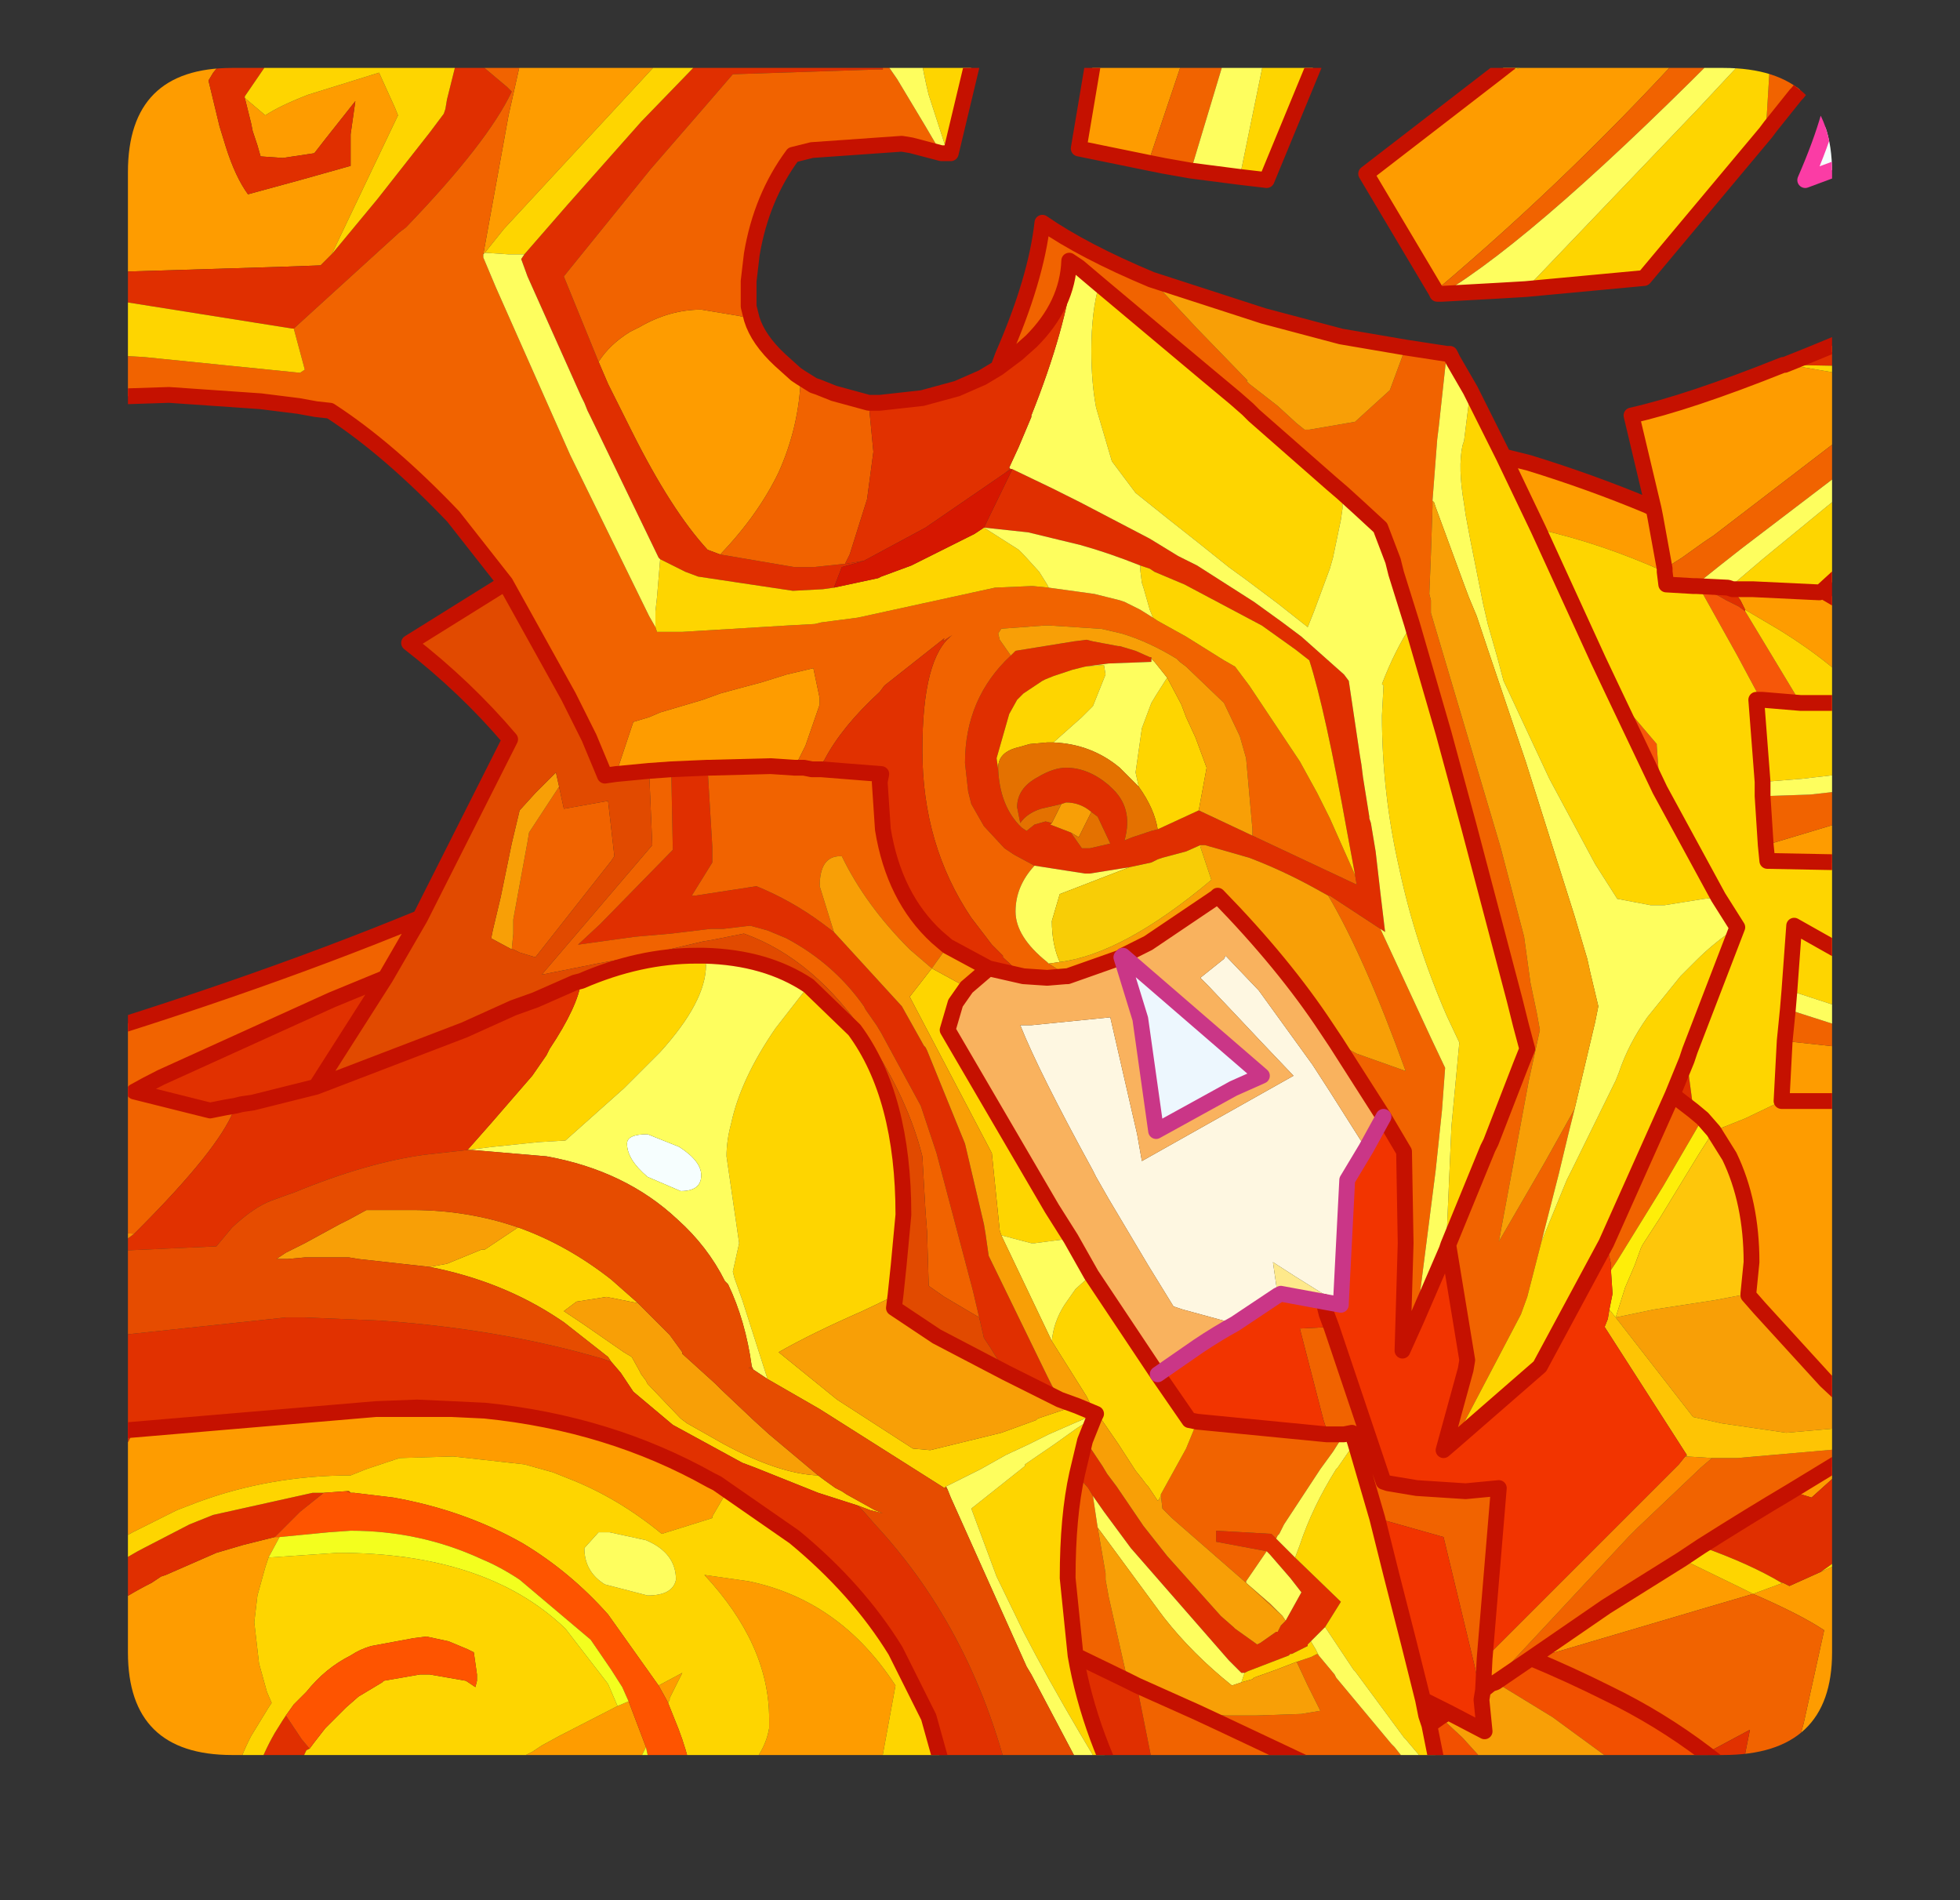 <?xml version="1.0" encoding="UTF-8" standalone="no"?>
<svg xmlns:ffdec="https://www.free-decompiler.com/flash" xmlns:xlink="http://www.w3.org/1999/xlink" ffdec:objectType="frame" height="60.15px" width="62.05px" xmlns="http://www.w3.org/2000/svg">
  <rect width="100%" height="100%" fill="#333333" stroke="none"/>
  <g transform="matrix(1.0, 0.0, 0.0, 1.0, 4.05, 2.15)">
    <clipPath id="clipPath0" transform="matrix(1.0, 0.0, 0.0, 1.0, 0.0, 0.0)">
      <path d="M50.5 0.0 Q53.95 0.0 53.95 3.3 L53.95 50.15 Q53.95 53.4 50.5 53.4 L3.3 53.4 Q0.0 53.4 0.0 50.15 L0.0 3.3 Q0.0 0.0 3.3 0.0 L50.5 0.0" fill="#000000" fill-rule="evenodd" stroke="none"/>
    </clipPath>
    <g clip-path="url(#clipPath0)">
      <use ffdec:characterId="2" height="60.15" transform="matrix(1.0, 0.0, 0.0, 1.0, -4.05, -2.15)" width="62.05" xlink:href="#shape1"/>
    </g>
    <use ffdec:characterId="3" height="53.4" transform="matrix(1.0, 0.0, 0.0, 1.0, 0.0, 0.0)" width="53.95" xlink:href="#shape2"/>
  </g>
  <defs>
    <g id="shape1" transform="matrix(1.0, 0.0, 0.0, 1.0, 4.05, 2.15)">
      <path d="M57.75 27.5 L57.75 29.9 57.6 29.85 55.65 28.8 56.1 28.55 56.8 28.1 57.3 27.8 57.5 27.65 57.75 27.5 M54.9 -1.9 L57.6 -1.9 57.4 -0.1 57.4 0.05 57.75 0.1 57.75 1.95 56.6 2.25 53.1 3.55 Q54.1 1.25 54.1 0.0 L54.1 -0.75 54.45 -1.25 54.65 -1.55 54.9 -1.9 M57.75 17.9 L57.65 17.9 57.75 17.85 57.75 17.9 M16.45 33.75 L17.45 34.15 Q18.15 34.6 18.15 35.05 18.15 35.55 17.5 35.55 L16.45 35.1 Q15.8 34.55 15.8 34.05 15.8 33.75 16.45 33.75" fill="#f7ffff" fill-rule="evenodd" stroke="none"/>
      <path d="M4.45 -1.9 L4.1 -1.55 2.7 0.15 2.55 0.4 2.9 1.85 3.1 2.5 Q3.4 3.45 3.8 4.0 L5.45 3.55 7.05 3.1 7.05 2.1 7.2 1.05 6.25 2.25 5.9 2.7 4.9 2.85 4.2 2.8 4.1 2.45 3.95 2.0 3.9 1.75 3.7 0.95 4.35 1.5 Q4.8 1.2 5.7 0.85 L7.95 0.15 8.45 1.25 8.55 1.5 6.45 5.9 6.3 6.05 6.1 6.25 4.7 6.3 -0.2 6.45 -3.8 6.4 -3.8 5.15 -2.1 4.9 -3.8 2.75 -3.8 -1.9 4.45 -1.9 M-3.05 8.95 L-3.8 9.4 -3.8 7.95 -2.75 7.25 -2.7 7.25 -2.9 8.1 -3.05 8.95 M15.45 22.35 L16.0 20.7 16.5 20.55 16.85 20.4 18.2 20.0 18.75 19.8 19.3 19.65 20.05 19.45 20.85 19.2 21.7 19.0 21.9 19.95 21.9 20.15 21.45 21.45 21.35 21.65 21.1 22.15 20.35 22.1 18.4 22.15 18.35 22.15 17.2 22.2 16.5 22.25 15.45 22.35 M11.25 5.9 L12.05 1.5 12.6 -0.95 10.6 -1.9 18.8 -1.9 18.15 -1.65 11.9 5.1 11.3 5.85 11.25 5.9 M18.75 15.4 L18.35 15.25 Q17.2 14.0 15.95 11.5 L15.2 10.0 14.9 9.3 Q15.25 8.75 15.9 8.35 L16.2 8.2 Q17.15 7.65 18.15 7.65 L19.35 7.85 19.75 7.95 Q19.95 8.6 20.65 9.25 L21.15 9.7 21.3 9.8 Q21.25 11.35 20.6 12.8 19.95 14.15 18.75 15.4 M43.55 12.3 L44.35 12.5 Q46.3 13.1 48.1 13.85 L48.35 14.2 48.3 13.95 47.6 11.0 Q49.4 10.6 52.4 9.4 L52.45 9.4 52.6 9.4 56.4 10.05 50.2 14.8 49.9 15.0 49.2 15.5 48.65 15.85 48.65 15.95 Q46.65 15.05 44.65 14.6 L43.55 12.3 M53.2 9.1 L55.75 8.05 56.1 7.9 56.5 7.7 56.75 7.6 57.75 7.15 57.75 8.55 56.95 8.6 56.8 8.65 56.6 8.65 56.1 8.75 55.4 8.8 53.2 9.1 M53.65 16.55 L56.9 18.45 57.75 19.0 57.75 20.0 57.35 20.0 56.45 20.05 55.15 20.1 Q54.0 18.85 52.3 17.8 L51.2 17.15 51.05 16.85 50.8 16.5 51.45 16.5 53.55 16.6 53.65 16.55 M57.75 24.65 L57.75 24.95 57.45 25.1 57.75 24.65 M57.75 32.45 L57.75 32.7 57.75 40.6 55.55 43.2 55.25 42.95 53.75 41.55 51.65 39.25 51.3 38.85 51.3 38.8 51.4 37.8 Q51.4 35.9 50.7 34.45 L50.2 33.65 51.2 33.25 52.35 32.7 52.45 30.8 54.75 31.05 56.75 31.5 57.35 31.65 57.0 32.0 56.9 32.15 56.35 32.7 57.0 32.7 57.3 34.1 57.5 32.7 57.4 32.7 57.55 32.6 57.75 32.45 M57.75 45.05 L57.75 45.75 57.0 46.1 54.9 48.8 54.35 51.05 54.1 52.55 53.3 56.45 52.25 55.3 53.05 52.4 53.7 49.45 Q52.95 48.95 51.45 48.3 L49.75 48.8 45.35 50.1 44.45 50.35 44.4 50.35 46.8 48.7 49.2 47.2 51.05 48.1 51.45 48.3 52.4 47.95 52.6 48.05 53.6 47.6 54.05 47.4 55.35 46.8 57.0 46.1 57.75 45.05 M21.8 57.75 L18.4 57.75 18.5 57.4 18.5 57.3 18.7 56.6 18.85 55.7 19.0 54.55 19.05 54.35 19.25 54.2 Q20.15 53.45 20.3 52.55 L20.3 52.25 Q20.3 49.9 18.25 47.7 L19.65 47.9 Q22.55 48.5 24.3 51.2 L23.85 53.65 23.15 55.45 22.05 57.45 21.9 57.65 21.8 57.75 M16.55 57.75 L14.2 57.75 15.15 55.75 14.0 55.9 12.95 57.75 10.5 57.75 12.65 55.95 15.05 53.95 Q12.9 54.95 11.0 55.9 L9.5 55.55 8.75 55.3 4.95 57.25 4.9 57.75 4.6 57.75 4.55 57.45 4.95 57.25 Q5.1 55.65 5.9 54.35 L6.25 53.8 6.55 54.05 6.7 54.15 Q7.65 54.85 8.75 55.3 L9.35 55.0 12.8 53.3 13.1 53.1 13.65 52.8 15.5 51.85 15.85 51.7 16.4 53.15 16.05 53.85 16.0 54.0 15.95 54.1 15.65 54.8 15.15 55.75 15.85 55.6 16.15 55.55 16.75 55.4 16.75 55.45 16.75 55.5 16.75 55.95 16.55 57.75 M2.9 57.75 L-3.45 57.75 -3.65 56.05 -3.7 55.2 -3.65 54.35 -3.6 53.85 -3.6 53.65 -3.6 53.55 -3.55 53.45 -3.55 53.3 -3.55 53.2 -3.5 52.95 -2.85 51.2 -2.65 50.85 -1.75 49.8 Q-0.85 48.75 0.75 47.95 L1.05 47.75 1.2 47.7 2.8 47.0 3.65 46.75 4.65 46.5 4.8 46.5 4.45 47.15 4.35 47.45 4.1 48.35 4.0 49.2 4.15 50.5 4.4 51.4 4.55 51.75 4.45 51.9 3.9 52.8 Q3.2 54.15 3.0 55.9 L2.9 57.5 2.9 57.75 M-3.8 49.55 L-3.8 46.15 -1.5 45.85 -1.15 45.35 -0.85 44.85 -0.45 44.2 -0.1 43.6 0.0 43.5 0.2 43.1 7.85 42.45 10.25 42.45 11.3 42.5 Q15.25 42.9 18.45 44.7 L18.65 44.8 18.85 45.25 18.5 45.85 18.5 45.9 16.9 46.4 Q15.5 45.25 13.95 44.65 L13.45 44.45 12.55 44.2 10.3 43.95 8.6 44.0 7.55 44.35 7.05 44.55 Q4.5 44.55 2.2 45.4 L1.55 45.65 0.15 46.35 -0.3 46.6 -0.7 46.85 Q-2.65 48.05 -3.8 49.55 M-3.8 44.2 L-3.8 43.65 -3.35 43.55 -3.75 44.2 -3.8 44.2 M33.95 -1.9 L32.3 3.0 30.1 2.55 30.85 -1.9 33.95 -1.9 M45.55 -1.5 L46.1 -1.9 47.1 -1.9 45.55 -1.5 M41.4 7.05 L39.2 3.35 43.35 0.15 49.85 -1.15 Q45.85 3.3 41.4 7.05 M-3.25 41.05 L-2.55 41.55 -2.5 41.55 -1.95 42.9 -1.7 43.35 -2.25 43.4 -3.25 41.05 M49.75 16.45 L49.65 16.4 49.75 16.45 M48.35 14.2 L48.65 15.85 48.35 14.2 M51.85 24.6 L53.85 24.0 55.1 23.65 57.05 23.2 56.0 25.1 55.95 25.15 54.55 25.15 54.5 25.15 51.9 25.1 51.85 24.6 M57.3 27.8 L57.55 27.2 57.5 27.65 57.3 27.8 M57.5 32.7 L57.75 32.7 57.5 32.7 M56.35 32.7 L52.35 32.7 56.35 32.7 M49.35 43.9 L49.35 43.95 49.3 43.95 49.35 43.9 M54.95 43.65 L55.3 43.45 53.3 45.25 52.65 45.05 54.95 43.65 M16.8 51.2 L17.55 50.8 17.15 51.6 17.15 51.65 17.1 51.75 17.05 51.65 16.8 51.2 M14.0 55.9 L15.2 53.85 15.05 53.95 15.2 53.85 14.0 55.9" fill="#ff9d00" fill-rule="evenodd" stroke="none"/>
      <path d="M3.7 0.95 L3.9 1.75 3.95 2.0 4.1 2.45 4.2 2.8 4.9 2.85 5.9 2.7 6.25 2.25 7.2 1.05 7.05 2.1 7.05 3.1 5.45 3.55 3.8 4.0 Q3.4 3.45 3.1 2.5 L2.9 1.85 2.55 0.4 2.7 0.15 4.1 -1.55 4.45 -1.9 5.85 -1.9 5.0 -1.0 3.7 0.9 3.7 0.95 M-3.8 6.4 L-0.2 6.45 4.7 6.3 6.1 6.25 6.3 6.05 6.45 5.9 7.9 4.15 9.55 2.05 10.0 1.45 10.05 1.3 10.1 1.0 10.4 -0.2 9.6 -0.8 7.95 -1.65 7.35 -1.9 8.95 -1.9 9.8 -1.25 12.0 0.6 12.15 0.75 Q11.4 2.35 8.8 5.05 L8.6 5.2 5.25 8.25 5.2 8.25 -0.15 7.4 -2.7 7.25 -2.75 7.25 -3.8 7.95 -3.8 6.4 M28.7 25.25 L28.05 24.9 27.75 24.7 27.1 24.0 26.7 23.3 26.6 22.9 26.5 22.0 Q26.5 19.95 27.95 18.6 L28.1 18.45 29.95 18.15 30.35 18.1 30.55 18.15 31.35 18.3 31.4 18.3 31.9 18.45 32.35 18.65 32.4 18.65 32.4 18.7 32.4 18.8 31.05 18.85 30.3 18.95 29.9 19.05 29.3 19.25 29.05 19.35 28.95 19.4 28.35 19.8 28.15 20.0 27.9 20.45 27.5 21.85 27.55 22.2 Q27.6 23.3 28.2 23.95 L28.3 24.05 28.45 24.15 28.7 23.95 29.05 23.85 29.25 23.9 29.2 23.95 29.85 24.2 30.2 24.7 30.45 24.7 31.1 24.55 30.7 23.7 30.5 23.55 Q30.15 23.25 29.7 23.25 L29.55 23.3 28.9 23.45 Q28.45 23.6 28.25 23.9 L28.15 23.4 Q28.15 22.8 28.8 22.45 29.3 22.15 29.7 22.15 30.4 22.15 31.05 22.7 L31.1 22.75 Q31.85 23.4 31.55 24.45 L31.8 24.35 32.4 24.15 32.6 24.1 33.9 23.5 35.6 24.3 38.9 25.85 38.85 25.55 38.6 24.2 Q37.9 20.3 37.4 18.75 L36.95 18.4 35.9 17.65 33.45 16.35 32.5 15.95 32.35 15.85 32.05 15.75 Q31.05 15.35 30.15 15.1 L28.5 14.7 27.1 14.55 28.0 12.7 29.25 13.3 30.15 13.75 32.35 14.9 33.25 15.45 33.85 15.75 35.65 16.9 36.55 17.55 37.15 18.0 38.5 19.2 38.65 19.4 39.0 21.75 39.05 22.05 39.1 22.45 39.3 23.7 39.3 23.75 39.35 23.9 39.5 24.8 39.65 26.1 39.8 27.35 39.65 27.25 38.05 26.2 38.0 26.2 37.55 25.95 Q36.55 25.4 35.5 25.0 L34.1 24.6 34.05 24.6 33.95 24.6 33.5 24.8 32.75 25.0 32.6 25.05 32.4 25.15 31.7 25.3 30.45 25.5 30.3 25.5 28.7 25.25 M22.5 -1.9 L23.9 -1.9 23.9 -0.3 23.9 0.05 23.7 0.05 19.15 0.2 18.2 1.3 16.55 3.2 14.0 6.35 13.8 6.6 14.9 9.3 15.2 10.0 15.95 11.5 Q17.2 14.0 18.35 15.25 L18.75 15.4 21.1 15.8 21.7 15.8 22.65 15.7 22.7 15.7 23.3 15.6 22.6 15.8 22.35 16.45 22.0 16.5 21.05 16.55 18.05 16.1 17.65 15.95 16.85 15.55 16.8 15.5 14.65 11.05 14.55 10.85 14.45 10.6 14.35 10.4 12.65 6.6 12.45 6.05 12.55 5.9 13.9 4.35 16.25 1.7 17.8 0.1 18.8 -0.95 21.05 -1.1 22.5 -1.2 22.5 -1.9 M48.1 13.85 L48.3 13.95 48.35 14.2 48.1 13.85 M52.45 9.4 L53.2 9.1 55.4 8.8 56.1 8.75 56.6 8.65 56.8 8.65 56.95 8.6 57.75 8.55 57.75 9.5 52.6 9.4 52.45 9.4 M57.75 23.05 L57.75 24.65 57.45 25.1 56.8 25.1 57.75 23.05 M57.75 25.45 L57.75 27.5 57.5 27.65 57.55 27.2 57.6 26.9 Q57.6 26.2 57.75 25.45 M57.75 31.25 L57.75 32.45 57.55 32.6 57.4 32.7 57.0 32.7 57.4 32.7 57.5 32.7 57.3 34.1 57.0 32.7 56.35 32.7 56.9 32.15 57.0 32.0 57.35 31.65 Q57.55 31.4 57.75 31.3 L57.75 31.25 M57.75 40.6 L57.75 43.55 Q55.5 46.3 53.6 47.6 L52.6 48.05 52.4 47.95 52.35 47.95 Q51.35 47.35 49.8 46.8 51.3 45.85 52.65 45.05 L53.3 45.25 55.3 43.45 55.6 43.25 55.55 43.2 57.75 40.6 M17.9 57.75 L16.55 57.75 16.75 55.95 16.75 55.5 16.85 55.5 17.1 55.4 17.85 55.15 18.0 55.1 18.0 55.25 18.0 55.3 18.0 55.75 18.0 56.15 17.9 57.75 M4.6 57.75 L3.7 57.75 3.6 56.7 3.7 55.55 Q3.9 54.0 4.65 52.7 L4.9 52.3 5.0 52.15 5.3 52.6 5.5 52.9 5.75 53.2 5.65 53.25 4.85 54.9 Q4.55 55.9 4.55 57.1 L4.55 57.45 4.6 57.75 M-3.45 57.75 L-3.8 57.75 -3.8 50.9 -3.75 50.85 -3.45 50.35 Q-2.35 48.65 -0.45 47.4 L0.05 47.1 Q0.3 46.95 0.5 46.85 L1.95 46.1 2.7 45.8 5.85 45.1 6.15 45.1 6.2 45.1 5.95 45.3 5.45 45.7 4.65 46.5 3.65 46.75 2.8 47.0 1.2 47.7 1.05 47.75 0.75 47.95 Q-0.85 48.75 -1.75 49.8 L-2.65 50.85 -2.85 51.2 -3.5 52.95 -3.55 53.2 -3.55 53.3 -3.55 53.45 -3.6 53.55 -3.6 53.65 -3.6 53.85 -3.65 54.35 -3.7 55.2 -3.65 56.05 -3.45 57.75 M-3.8 46.15 L-3.8 45.25 -3.4 45.2 -3.15 44.9 -2.5 44.05 -2.25 43.4 -1.7 43.35 -1.95 42.9 -2.5 41.55 -0.4 43.15 0.2 43.1 0.0 43.5 -0.1 43.6 -0.45 44.2 -0.85 44.85 -1.15 45.35 -1.5 45.85 -3.8 46.15 M44.5 -0.75 L45.55 -1.5 47.1 -1.9 51.8 -1.9 51.65 -1.75 51.3 -1.7 50.7 -1.6 50.2 -1.55 49.55 -1.45 44.5 -0.75 M-3.8 3.9 L-3.1 4.65 -3.8 4.75 -3.8 3.9 M-0.4 43.15 L-1.15 43.25 -1.7 43.35 -1.15 43.25 -0.4 43.15 M49.65 16.4 L50.65 16.45 50.8 16.5 51.05 16.85 51.2 17.15 51.2 17.2 51.0 17.05 50.6 16.85 Q50.1 16.55 49.65 16.4 M27.9 12.65 L27.95 12.7 27.8 12.8 27.9 12.7 27.9 12.65 M49.35 31.4 L49.55 32.9 49.55 33.0 48.9 32.5 49.35 31.4 M17.2 22.2 L18.35 22.15 18.5 24.65 18.5 24.9 18.5 25.15 17.85 26.2 17.95 26.2 19.9 25.9 Q21.0 26.35 21.95 27.05 L22.15 27.2 22.35 27.35 24.5 29.7 25.2 30.95 25.25 31.0 25.3 31.1 26.5 34.05 27.1 36.6 27.15 36.9 27.25 37.6 29.1 41.4 29.25 41.7 29.45 42.05 29.5 42.15 27.9 41.35 27.8 41.3 27.3 40.5 27.1 40.2 26.95 39.55 26.75 38.7 25.6 34.35 25.1 32.85 23.85 30.55 23.7 30.3 23.35 29.8 23.3 29.7 Q22.35 28.35 20.85 27.55 L20.25 27.3 19.7 27.15 18.85 27.25 18.75 27.25 18.6 27.25 18.45 27.25 17.2 27.4 16.05 27.5 14.25 27.75 14.95 27.1 17.25 24.75 17.2 22.2 M30.05 44.5 L30.3 43.45 30.4 43.6 30.45 43.65 30.85 44.25 31.0 44.5 31.3 44.9 32.15 46.15 32.9 47.1 34.6 49.0 35.0 49.35 35.05 49.4 35.75 49.9 35.85 49.85 36.35 49.5 36.4 49.5 36.5 49.3 36.65 49.15 37.15 48.25 36.8 47.8 36.15 47.05 36.05 46.95 34.45 46.65 34.45 46.3 36.2 46.4 36.35 46.55 36.65 46.85 36.9 47.1 36.95 47.15 38.4 48.55 37.9 49.35 37.45 49.8 37.35 49.9 37.35 49.95 37.25 50.0 36.85 50.2 36.8 50.2 36.75 50.25 35.45 50.75 35.35 50.8 35.25 50.8 34.85 50.4 31.75 46.85 30.9 45.7 30.55 45.2 30.4 44.95 30.1 44.6 30.05 44.5 M32.65 56.6 L31.9 55.4 Q30.45 52.85 30.0 50.25 L31.65 51.05 31.95 51.2 32.0 51.5 32.4 53.5 32.6 53.7 33.35 54.3 33.75 54.65 35.05 55.7 35.2 55.4 35.5 55.0 35.65 54.85 35.65 54.8 Q35.85 54.55 36.1 54.65 L37.0 54.25 36.95 54.4 37.0 54.5 36.95 54.5 36.3 55.1 36.15 55.2 35.95 57.0 35.9 57.6 35.9 57.7 35.1 57.4 34.4 57.2 32.65 56.6" fill="#e12f00" fill-rule="evenodd" stroke="none"/>
      <path d="M5.25 8.25 L8.6 5.2 8.8 5.05 Q11.4 2.35 12.15 0.75 L12.0 0.6 9.8 -1.25 8.95 -1.9 10.6 -1.9 12.6 -0.95 12.05 1.5 11.25 5.9 11.25 6.0 11.65 6.95 14.0 12.25 16.5 17.35 16.7 17.7 16.75 17.85 16.85 17.85 16.95 17.85 17.55 17.85 20.85 17.65 21.75 17.6 21.95 17.55 23.1 17.4 27.45 16.45 28.6 16.4 28.65 16.4 29.15 16.45 30.6 16.65 31.4 16.85 31.55 16.9 32.05 17.15 32.45 17.4 32.6 17.5 33.5 18.0 34.7 18.75 35.05 18.95 35.5 19.55 37.1 21.95 37.65 22.95 38.05 23.75 38.85 25.55 38.9 25.85 35.6 24.3 35.6 24.1 35.4 21.85 35.2 21.15 34.7 20.1 33.5 18.95 33.3 18.8 33.2 18.7 Q32.3 18.15 31.45 17.9 L30.8 17.75 30.75 17.75 29.2 17.65 29.0 17.65 27.65 17.75 27.55 17.9 27.6 18.1 27.95 18.6 Q26.5 19.95 26.5 22.0 L26.6 22.9 26.7 23.3 27.1 24.0 27.75 24.7 28.05 24.9 28.7 25.25 Q28.1 25.9 28.1 26.7 28.1 27.5 29.1 28.3 L29.15 28.35 29.7 28.7 29.75 28.75 29.7 28.75 29.1 28.8 28.35 28.75 27.7 28.15 27.7 28.1 27.35 27.75 26.7 26.9 Q25.15 24.6 25.15 21.6 25.15 18.65 26.1 17.95 L25.8 18.15 25.85 18.05 23.95 19.55 23.8 19.75 Q22.6 20.85 22.05 21.9 L21.85 22.2 21.65 22.2 21.4 22.15 21.1 22.15 21.4 22.15 21.65 22.2 21.85 22.2 21.95 22.2 23.85 22.35 23.8 22.6 23.9 24.1 Q24.25 26.25 25.6 27.5 L25.95 27.8 25.45 28.5 24.75 27.9 Q23.35 26.5 22.6 24.95 L22.55 24.95 Q21.9 24.95 21.9 25.9 L22.35 27.35 22.15 27.2 21.95 27.05 Q21.0 26.35 19.9 25.9 L17.95 26.2 17.85 26.2 18.5 25.15 18.5 24.9 18.5 24.65 18.35 22.15 18.4 22.15 20.35 22.1 21.1 22.15 21.35 21.65 21.45 21.45 21.9 20.15 21.9 19.95 21.7 19.0 20.85 19.2 20.05 19.45 19.3 19.65 18.75 19.8 18.2 20.0 16.85 20.4 16.5 20.55 16.0 20.7 15.45 22.35 15.1 22.4 14.6 21.2 13.95 19.9 11.95 16.3 10.3 14.2 Q8.25 12.05 6.4 10.85 L5.95 10.8 5.4 10.7 4.2 10.55 1.3 10.35 -3.3 10.5 -3.6 10.5 -3.8 10.6 -3.8 9.4 -3.05 8.95 0.5 9.15 5.45 9.65 5.6 9.55 5.25 8.25 M22.7 15.7 L22.65 15.7 21.7 15.8 21.1 15.8 18.75 15.4 Q19.95 14.15 20.6 12.8 21.25 11.35 21.3 9.8 L21.7 10.05 21.85 10.1 22.35 10.3 23.45 10.6 23.6 12.15 23.4 13.65 22.85 15.4 22.7 15.7 M14.9 9.3 L13.8 6.6 14.0 6.35 16.55 3.2 18.2 1.3 19.15 0.2 23.7 0.05 23.9 0.05 23.9 -0.3 24.35 0.35 25.25 1.85 25.75 2.7 24.8 2.45 24.5 2.4 21.65 2.6 21.05 2.75 Q20.05 4.1 19.75 5.9 L19.65 6.75 19.65 7.55 19.75 7.95 19.35 7.85 18.15 7.65 Q17.15 7.65 16.2 8.2 L15.9 8.35 Q15.25 8.75 14.9 9.3 M27.55 9.5 L27.7 9.1 Q28.75 6.7 28.95 4.9 30.25 5.8 32.4 6.7 L33.85 8.25 35.45 9.9 35.4 9.9 35.5 10.0 36.4 10.7 37.0 11.25 37.25 11.45 37.4 11.45 38.85 11.2 39.95 10.2 40.45 8.85 41.75 9.05 41.5 11.35 41.45 11.75 41.35 13.05 41.3 13.7 41.3 13.9 41.25 15.4 41.2 16.65 41.25 16.85 41.25 17.25 43.45 24.65 44.2 27.5 44.4 28.95 44.6 29.9 44.7 30.45 44.35 32.05 43.95 34.2 43.4 37.15 44.85 34.65 45.8 32.95 45.6 33.75 45.3 35.0 44.75 37.15 44.3 38.9 44.1 39.45 42.0 43.45 41.65 43.75 42.35 41.2 42.4 40.9 41.8 37.25 43.05 34.2 43.15 34.0 44.1 31.55 44.3 31.05 44.1 30.3 43.9 29.5 42.45 24.0 41.65 21.05 40.65 17.6 40.15 16.0 40.05 15.6 39.65 14.55 39.0 13.95 38.45 13.45 38.1 13.15 35.65 11.0 35.45 10.8 35.05 10.45 34.15 9.7 30.75 6.85 30.1 6.3 29.95 6.2 29.8 6.1 Q29.75 7.5 28.6 8.65 L28.15 9.05 27.55 9.5 M57.75 11.85 L57.75 12.8 57.5 13.0 57.7 12.2 57.75 11.85 M57.75 20.25 L57.75 21.55 57.65 21.45 56.45 20.05 57.35 20.0 57.6 20.15 57.75 20.25 M57.75 29.9 L57.75 30.55 57.6 29.85 57.75 29.9 M57.75 45.75 L57.75 57.75 55.1 57.75 Q54.65 55.25 54.5 52.35 L54.35 51.05 54.9 48.8 57.0 46.1 57.75 45.75 M40.25 57.75 L39.25 57.75 38.35 56.6 40.25 57.75 M27.9 57.75 L26.05 57.75 26.1 56.5 26.1 56.0 25.95 54.35 27.7 54.95 27.8 55.45 27.9 56.7 27.9 57.65 27.9 57.75 M14.2 57.75 L12.95 57.75 14.0 55.9 15.15 55.75 14.2 57.75 M7.15 57.75 L4.9 57.75 4.95 57.25 8.75 55.3 9.5 55.55 11.0 55.9 8.45 57.1 7.15 57.75 M-3.8 43.65 L-3.8 40.7 -3.25 41.05 -2.25 43.4 -3.35 43.55 -3.8 43.65 M-3.8 36.6 L-3.8 31.4 Q3.55 29.25 9.25 26.9 L8.15 28.8 6.45 29.5 1.05 31.95 Q0.55 32.2 0.2 32.4 L1.4 32.7 2.6 33.0 3.1 32.9 3.4 32.85 3.35 33.0 Q2.85 34.25 0.3 36.8 L0.2 36.9 -2.1 36.75 -3.0 36.7 -3.2 36.65 -3.8 36.6 M33.95 -1.9 L35.2 -1.9 33.65 3.25 32.8 3.1 32.3 3.0 33.95 -1.9 M51.8 -1.9 L53.15 -1.9 52.8 0.75 52.8 0.85 52.4 1.35 52.0 1.85 51.85 2.05 52.05 -1.25 52.1 -1.8 51.65 -1.75 51.8 -1.9 M41.6 7.15 L41.45 7.15 41.4 7.05 Q45.85 3.3 49.85 -1.15 L51.35 -1.45 51.0 -1.1 Q44.7 5.3 41.6 7.15 M57.6 10.25 L57.0 10.7 56.35 11.2 51.1 15.2 50.4 15.75 49.65 16.35 49.6 16.4 49.55 16.4 48.7 16.35 48.65 15.95 48.65 15.85 49.2 15.5 49.9 15.0 50.2 14.8 56.4 10.05 57.6 10.25 M51.75 23.05 L53.25 23.0 54.6 22.85 56.85 22.55 56.95 22.55 57.45 22.45 57.15 22.95 57.1 23.05 57.05 23.2 55.1 23.65 53.85 24.0 51.85 24.6 51.75 23.05 M52.55 29.8 L55.2 30.65 56.65 31.0 57.75 31.25 57.75 31.3 Q57.55 31.4 57.35 31.65 L56.75 31.5 54.75 31.05 52.45 30.8 52.55 29.8 M39.65 27.25 L41.25 30.7 41.7 31.65 41.6 33.0 41.4 34.9 41.1 37.25 40.8 39.6 40.35 40.6 40.45 37.2 40.4 34.3 39.75 33.2 38.25 30.85 38.9 31.2 40.45 31.75 Q39.15 28.15 38.0 26.2 L38.05 26.2 39.65 27.25 M49.55 33.0 L49.85 33.25 49.65 33.6 48.6 35.4 47.15 37.75 46.95 38.05 46.95 37.85 46.8 37.2 48.9 32.5 49.55 33.0 M50.15 44.0 L50.95 44.0 54.95 43.65 52.65 45.05 Q51.3 45.85 49.8 46.8 L49.2 47.2 46.8 48.7 44.4 50.35 43.3 51.1 43.15 51.15 43.25 51.05 44.05 50.2 47.5 46.5 47.8 46.2 49.8 44.3 50.15 44.0 M38.1 39.85 L39.75 44.75 39.9 44.8 40.8 44.95 42.35 45.05 43.4 44.95 42.95 50.35 42.9 51.35 42.85 51.65 42.8 51.4 42.65 50.65 41.65 46.5 39.7 45.95 39.55 45.9 38.85 43.5 38.75 43.2 38.5 43.25 38.0 43.25 38.5 43.25 38.15 43.8 37.75 44.35 36.6 46.1 36.45 46.4 36.4 46.45 36.35 46.55 36.2 46.4 34.45 46.3 34.45 46.65 36.05 46.95 35.4 47.9 35.4 47.95 33.05 45.9 32.75 45.6 32.7 45.15 33.5 43.7 33.85 42.85 37.95 43.25 38.0 43.25 37.85 42.8 37.1 39.9 38.1 39.85 M51.45 48.3 Q52.95 48.95 53.7 49.45 L53.05 52.4 52.25 55.3 51.05 54.2 51.1 53.85 51.35 52.6 49.95 53.35 Q48.5 52.25 46.85 51.45 45.65 50.85 44.45 50.35 L45.35 50.1 49.75 48.8 51.45 48.3 M13.65 22.75 L13.8 23.45 15.2 23.2 15.4 24.95 15.3 25.1 12.9 28.15 12.4 28.0 12.2 27.9 12.15 27.9 12.2 27.4 12.2 27.1 12.2 27.05 12.2 26.95 12.65 24.5 12.7 24.2 13.65 22.75 M16.5 22.25 L17.2 22.2 17.25 24.75 14.95 27.1 14.25 27.75 16.05 27.5 17.2 27.4 18.45 27.25 18.6 27.25 18.75 27.25 18.85 27.25 19.7 27.15 20.25 27.3 20.85 27.55 Q22.35 28.35 23.3 29.7 L23.35 29.8 23.7 30.3 23.85 30.55 25.1 32.85 25.6 34.35 26.75 38.7 26.95 39.55 25.85 38.9 25.35 38.55 25.35 38.5 25.3 36.9 25.3 36.85 25.25 36.2 25.15 34.45 Q24.7 32.65 23.45 30.75 21.75 28.2 19.5 27.4 L18.75 27.55 18.5 27.6 18.2 27.65 16.5 28.05 14.85 28.35 13.1 28.7 16.6 24.6 16.5 22.25 M4.95 32.5 L3.95 32.75 4.0 32.75 4.95 32.5 M30.05 44.5 L30.1 44.6 30.4 44.95 30.55 45.2 30.7 46.2 30.95 47.65 30.95 47.85 31.05 48.4 31.65 51.05 30.0 50.25 29.75 47.8 Q29.75 45.85 30.05 44.5 M31.95 51.2 L33.85 52.05 34.75 52.15 35.7 52.15 37.15 52.1 37.75 52.0 37.35 51.2 37.0 50.45 37.45 50.3 37.65 50.2 37.7 50.25 38.2 50.85 38.25 50.95 40.0 53.05 40.1 53.15 41.8 55.3 41.9 55.75 37.25 53.65 37.0 54.25 36.1 54.65 Q35.85 54.55 35.65 54.8 L35.65 54.85 35.5 55.0 35.2 55.4 35.05 55.7 33.75 54.65 33.35 54.3 32.6 53.7 32.4 53.5 32.0 51.5 31.95 51.2 M36.55 49.0 L35.4 47.95 36.15 48.6 36.55 49.0 M33.85 52.05 L34.6 52.4 37.25 53.65 34.6 52.4 33.85 52.05" fill="#f26300" fill-rule="evenodd" stroke="none"/>
      <path d="M49.75 16.45 L49.65 16.4 Q50.1 16.55 50.6 16.85 L51.0 17.05 51.2 17.2 52.95 20.1 51.75 20.0 51.7 20.0 50.95 18.6 49.75 16.45 M47.0 19.7 L47.15 19.9 47.55 20.4 48.4 21.4 48.4 21.45 48.45 22.15 48.5 22.85 47.0 19.7 M55.95 25.15 L56.0 25.15 56.35 25.7 56.8 28.1 56.1 28.55 56.05 28.45 56.0 27.95 55.95 27.7 54.5 25.15 54.55 25.15 55.95 25.15" fill="#f75709" fill-rule="evenodd" stroke="none"/>
      <path d="M-3.8 2.75 L-2.1 4.9 -3.8 5.15 -3.8 4.75 -3.1 4.65 -3.8 3.9 -3.8 2.75 M6.45 5.9 L8.55 1.5 8.45 1.25 7.95 0.15 5.7 0.85 Q4.8 1.2 4.35 1.5 L3.7 0.95 3.7 0.9 5.0 -1.0 5.85 -1.9 7.35 -1.9 7.95 -1.65 9.6 -0.8 10.4 -0.2 10.1 1.0 10.05 1.3 10.0 1.45 9.55 2.05 7.9 4.15 6.45 5.9 M5.25 8.25 L5.6 9.55 5.45 9.65 0.5 9.15 -3.05 8.95 -2.9 8.1 -2.7 7.25 -0.15 7.4 5.2 8.25 5.25 8.25 M38.85 25.55 L38.05 23.75 37.65 22.95 37.1 21.95 35.5 19.55 35.05 18.95 34.7 18.75 33.5 18.0 32.6 17.5 32.45 17.4 32.35 17.15 32.15 16.45 32.1 16.3 32.05 15.9 32.05 15.75 32.35 15.85 32.5 15.95 33.45 16.35 35.9 17.65 36.95 18.4 37.4 18.75 Q37.9 20.3 38.6 24.2 L38.85 25.55 M29.15 16.45 L28.65 16.4 28.6 16.4 27.45 16.45 23.1 17.4 21.95 17.55 21.75 17.6 20.85 17.65 17.55 17.85 16.95 17.85 16.85 17.85 16.75 17.85 16.7 17.7 16.7 17.2 16.75 16.75 16.85 15.55 17.65 15.95 18.05 16.1 21.05 16.55 22.0 16.5 22.35 16.45 23.75 16.15 23.85 16.1 24.8 15.75 26.8 14.75 26.95 14.65 27.1 14.55 28.2 15.25 28.35 15.4 28.85 15.95 29.1 16.35 29.15 16.45 M11.3 5.85 L11.9 5.1 18.15 -1.65 18.8 -1.9 22.5 -1.9 22.5 -1.2 21.05 -1.1 18.8 -0.95 17.8 0.1 16.25 1.7 13.9 4.35 12.55 5.9 12.05 5.9 11.3 5.85 M24.9 -1.9 L27.15 -1.9 26.05 2.7 25.95 2.7 25.35 0.85 Q25.05 -0.35 24.9 -1.9 M42.5 10.2 L43.55 12.3 44.65 14.6 Q46.65 15.05 48.65 15.95 L48.7 16.35 49.55 16.4 49.65 16.4 49.75 16.45 50.95 18.6 51.7 20.0 51.55 20.0 51.75 22.6 51.55 20.0 51.7 20.0 51.75 20.0 52.95 20.1 51.2 17.2 51.2 17.15 52.3 17.8 Q54.0 18.85 55.15 20.1 L54.05 20.1 52.95 20.1 54.05 20.1 55.15 20.1 56.45 20.05 57.65 21.45 57.75 21.55 57.75 21.75 57.7 21.75 56.7 21.95 56.65 21.95 54.3 22.35 53.0 22.5 51.75 22.6 51.75 23.05 51.85 24.6 51.9 25.1 54.5 25.15 55.95 27.7 56.0 27.95 56.05 28.45 56.1 28.55 55.65 28.8 57.6 29.85 57.75 30.55 57.75 30.75 56.2 30.35 55.65 30.2 52.6 29.2 52.55 29.8 52.45 30.8 52.35 32.7 51.2 33.25 50.2 33.65 49.85 33.25 49.55 33.0 49.55 32.9 49.35 31.4 48.9 32.5 46.8 37.2 44.7 41.1 42.0 43.45 44.1 39.45 44.3 38.9 44.75 37.15 45.55 35.2 45.75 34.8 47.1 32.05 47.2 31.8 Q47.5 30.9 48.1 30.05 L49.15 28.75 49.65 28.25 Q50.25 27.65 50.95 27.2 L50.35 26.25 49.9 26.3 48.65 26.5 48.55 26.5 48.2 26.5 47.15 26.3 46.45 25.2 45.0 22.5 43.55 19.4 43.35 18.65 43.05 17.6 42.9 16.95 42.5 14.95 42.35 14.15 42.3 13.8 Q42.1 12.65 42.25 11.95 L42.3 11.8 42.5 10.2 M57.75 9.5 L57.75 10.15 57.65 10.25 57.6 10.25 56.4 10.05 52.6 9.4 57.75 9.5 M57.75 10.65 L57.75 11.85 57.7 12.2 57.5 13.0 57.15 13.35 53.65 16.55 53.55 16.6 51.45 16.5 50.8 16.5 50.65 16.45 50.75 16.4 51.75 15.55 57.6 10.75 57.75 10.65 M57.75 20.0 L57.75 20.25 57.6 20.15 57.35 20.0 57.75 20.0 M57.75 22.4 L57.75 23.05 56.8 25.1 56.0 25.15 56.8 25.1 57.45 25.1 57.75 24.95 57.75 25.45 Q57.6 26.2 57.6 26.9 L57.55 27.2 57.3 27.8 56.8 28.1 56.35 25.7 56.0 25.15 55.95 25.15 56.0 25.1 57.05 23.2 57.1 23.05 57.15 22.95 57.45 22.45 57.75 22.4 M57.75 43.55 L57.75 45.05 57.0 46.1 55.35 46.8 54.05 47.4 53.6 47.6 Q55.5 46.3 57.75 43.55 M39.25 57.75 L36.35 57.75 35.95 57.0 36.15 55.2 36.3 55.1 36.95 54.5 37.0 54.5 37.6 55.6 38.35 56.6 39.25 57.75 M36.0 57.75 L34.95 57.75 27.8 55.45 27.7 54.95 28.1 55.05 31.45 56.2 32.55 56.6 32.5 56.55 Q29.85 52.4 28.35 49.5 L27.5 47.75 26.7 45.6 28.4 44.25 28.4 44.2 29.35 43.55 30.05 43.05 30.6 42.7 30.3 43.45 30.05 44.5 Q29.75 45.85 29.75 47.8 L30.0 50.25 Q30.45 52.85 31.9 55.4 L32.65 56.6 32.7 56.65 32.55 56.6 32.7 56.65 32.65 56.6 34.4 57.2 35.1 57.4 35.9 57.7 35.9 57.6 36.0 57.75 M26.05 57.75 L21.8 57.75 21.9 57.65 22.05 57.45 23.15 55.45 23.85 53.65 24.3 51.2 Q22.55 48.5 19.65 47.9 L18.25 47.7 Q20.3 49.9 20.3 52.25 L20.3 52.55 Q20.15 53.45 19.25 54.2 L19.05 54.35 19.0 54.55 18.85 55.7 18.7 56.6 18.5 57.3 18.5 57.4 18.4 57.75 17.9 57.75 18.0 56.15 18.0 55.75 18.0 55.3 18.0 55.25 18.0 55.1 18.0 54.95 Q17.85 53.55 17.3 52.25 L17.1 51.75 17.15 51.65 17.15 51.6 17.55 50.8 16.8 51.2 15.2 48.95 Q14.0 47.6 12.5 46.7 10.65 45.65 8.4 45.25 L7.15 45.1 7.05 45.1 7.0 45.05 6.9 45.05 6.2 45.1 6.15 45.1 5.85 45.1 2.7 45.8 1.95 46.1 0.5 46.85 Q0.3 46.95 0.05 47.1 L-0.45 47.4 Q-2.35 48.65 -3.45 50.35 L-3.75 50.85 -3.8 50.9 -3.8 49.55 Q-2.65 48.05 -0.7 46.85 L-0.3 46.6 0.15 46.35 1.55 45.65 2.2 45.4 Q4.5 44.55 7.05 44.55 L7.55 44.35 8.6 44.0 10.3 43.95 12.55 44.2 13.45 44.45 13.95 44.65 Q15.5 45.25 16.9 46.4 L18.5 45.9 18.5 45.85 18.85 45.25 18.65 44.8 21.1 46.5 Q23.1 48.15 24.3 50.1 L25.35 52.2 25.95 54.35 26.1 56.0 26.1 56.5 26.05 57.75 M7.8 57.75 L7.15 57.75 8.45 57.1 7.8 57.75 M3.7 57.75 L2.9 57.75 2.9 57.5 3.0 55.9 Q3.2 54.15 3.9 52.8 L4.45 51.9 4.55 51.75 4.4 51.4 4.15 50.5 4.0 49.2 4.1 48.35 4.35 47.45 4.45 47.15 6.65 47.0 Q11.35 47.0 13.85 49.4 L15.2 51.15 15.5 51.85 13.65 52.8 13.1 53.1 12.8 53.3 9.35 55.0 8.75 55.3 Q7.65 54.85 6.7 54.15 L6.55 54.05 6.25 53.8 5.9 54.35 Q5.1 55.65 4.95 57.25 L4.55 57.45 4.55 57.1 Q4.55 55.9 4.85 54.9 L5.65 53.25 5.75 53.2 5.9 53.0 6.25 52.55 6.9 51.9 7.3 51.55 8.05 51.1 8.1 51.05 9.25 50.85 9.55 50.85 10.7 51.05 11.0 51.25 11.05 51.05 11.05 50.85 10.95 50.15 10.75 50.05 10.15 49.8 9.45 49.65 9.05 49.7 7.7 49.95 Q7.35 50.05 7.05 50.25 6.25 50.65 5.65 51.4 L5.25 51.8 5.0 52.15 4.9 52.3 4.65 52.7 Q3.9 54.0 3.7 55.55 L3.6 56.7 3.7 57.75 M-3.8 45.25 L-3.8 44.2 -3.75 44.2 -3.35 43.55 -2.25 43.4 -2.5 44.05 -3.15 44.9 -3.4 45.2 -3.8 45.25 M36.3 -1.9 L38.3 -1.9 36.05 3.55 35.2 3.45 36.3 -1.9 M53.15 -1.9 L54.9 -1.9 54.65 -1.55 54.45 -1.25 54.1 -0.75 52.85 0.8 52.8 0.85 52.8 0.75 53.15 -1.9 M51.85 2.05 L48.0 6.65 44.25 7.0 49.7 1.3 51.8 -0.95 52.05 -1.25 51.85 2.05 M43.35 0.15 L44.5 -0.75 49.55 -1.45 50.2 -1.55 50.7 -1.6 51.3 -1.7 51.65 -1.75 51.45 -1.5 51.35 -1.45 49.85 -1.15 43.35 0.15 M23.1 45.5 L21.85 45.1 19.85 44.3 19.45 44.15 17.25 42.95 16.0 41.9 15.6 41.3 15.3 40.95 15.2 40.8 13.8 39.7 13.65 39.6 Q11.85 38.4 9.55 37.95 L10.1 37.85 11.2 37.4 11.3 37.4 12.35 36.7 Q13.9 37.25 15.3 38.35 L16.15 39.1 15.15 38.9 14.2 39.05 13.8 39.35 14.4 39.75 15.7 40.65 15.95 40.8 16.2 41.25 16.25 41.35 16.4 41.55 16.45 41.65 17.5 42.75 17.7 42.9 18.85 43.55 Q20.6 44.5 21.85 44.55 L22.05 44.7 22.4 44.95 22.6 45.05 22.75 45.15 23.65 45.65 23.9 45.75 23.5 45.65 23.1 45.5 M40.65 17.6 L41.65 21.05 42.45 24.0 43.9 29.5 44.1 30.3 44.3 31.05 44.1 31.55 43.15 34.0 43.05 34.2 41.8 37.25 41.75 37.4 41.75 36.95 41.9 33.5 42.15 30.85 41.75 30.0 Q40.75 27.7 40.25 25.35 39.7 22.95 39.7 20.5 L39.75 19.55 39.7 19.5 Q40.1 18.45 40.65 17.6 M48.5 22.85 L48.45 22.15 48.4 21.45 48.4 21.4 47.55 20.4 47.15 19.9 47.0 19.7 48.5 22.85 50.35 26.25 48.5 22.85 M44.65 14.6 L46.55 18.75 47.0 19.7 46.55 18.75 44.65 14.6 M52.6 29.2 L52.75 27.15 55.5 28.7 55.65 28.8 55.5 28.7 52.75 27.15 52.6 29.2 M38.45 13.45 L38.45 13.95 38.4 14.3 38.15 15.5 38.05 15.85 37.55 17.2 37.35 17.7 36.4 16.95 35.4 16.2 34.85 15.8 33.85 15.0 32.9 14.25 31.9 13.45 31.15 12.45 30.65 10.75 Q30.5 9.95 30.5 8.95 30.5 7.7 30.75 6.85 L34.15 9.7 35.05 10.45 35.45 10.8 35.65 11.0 38.1 13.15 38.45 13.45 M49.35 31.4 L49.45 31.1 50.95 27.2 49.45 31.1 49.35 31.4 M49.2 47.2 L49.8 46.8 Q51.35 47.35 52.35 47.95 L52.4 47.95 51.45 48.3 51.05 48.1 49.2 47.2 M27.55 22.2 L27.5 21.85 27.9 20.45 28.15 20.0 28.35 19.8 28.95 19.4 29.05 19.35 29.3 19.25 29.9 19.05 30.3 18.95 30.85 18.9 30.9 18.9 30.95 19.2 30.55 20.2 30.2 20.55 29.3 21.35 29.1 21.35 28.55 21.4 28.2 21.5 Q27.55 21.65 27.55 22.15 L27.55 22.2 M32.9 19.3 L33.35 20.15 33.5 20.55 33.8 21.2 34.15 22.15 33.9 23.5 32.6 24.1 Q32.5 23.45 32.0 22.75 L31.9 22.3 32.1 20.9 32.4 20.1 32.55 19.85 32.9 19.3 M18.25 28.1 L18.3 28.4 Q18.3 29.55 16.85 31.15 L15.7 32.3 13.85 33.95 13.0 34.0 11.55 34.15 10.75 34.25 11.5 33.4 12.8 31.9 13.25 31.25 13.35 31.05 Q14.25 29.7 14.35 28.9 16.2 28.1 18.0 28.1 L18.25 28.1 M20.25 41.5 L19.45 39.0 19.2 38.3 19.15 38.1 19.35 37.2 18.95 34.45 Q18.95 33.95 19.1 33.4 19.4 32.0 20.5 30.4 L21.55 29.05 23.0 30.45 Q24.55 32.55 24.55 36.3 L24.4 37.9 24.3 38.85 23.25 39.35 Q21.65 40.05 20.6 40.65 L22.45 42.15 24.85 43.7 25.4 43.75 27.65 43.2 28.75 42.8 28.8 42.75 29.7 42.45 30.05 42.35 30.65 42.6 29.95 42.9 29.15 43.25 28.55 43.55 27.8 43.9 27.0 44.35 25.9 44.9 25.85 44.95 21.9 42.45 20.25 41.5 M14.45 46.85 Q14.45 47.6 15.1 48.0 L16.45 48.35 Q17.25 48.35 17.35 47.85 17.35 47.0 16.4 46.6 L15.25 46.35 14.9 46.35 14.45 46.85 M38.85 43.5 L39.55 45.9 40.0 47.7 40.55 49.85 41.0 51.65 41.1 52.15 41.2 52.45 41.55 54.2 40.45 52.9 40.4 52.85 38.85 50.75 38.8 50.7 38.7 50.55 37.9 49.35 38.4 48.55 36.95 47.15 37.1 46.75 Q37.5 45.55 38.25 44.35 L38.3 44.3 38.85 43.5 M26.55 29.1 L26.2 29.6 25.95 30.45 29.25 36.1 29.85 37.05 28.7 37.2 28.6 37.2 27.65 36.95 27.6 36.8 27.35 34.35 24.75 29.4 25.45 28.5 26.55 29.1 M30.5 38.2 L32.6 41.35 33.6 42.8 33.85 42.85 33.5 43.7 32.7 45.15 32.7 45.2 32.65 45.3 32.6 45.35 32.3 44.9 32.25 44.85 32.1 44.65 31.9 44.4 31.35 43.55 30.8 42.75 30.7 42.6 30.45 42.25 30.35 42.05 29.25 40.3 Q29.3 39.7 29.65 39.15 L30.0 38.65 30.5 38.2 M35.35 50.8 L35.45 50.75 36.75 50.25 36.8 50.2 36.85 50.2 37.25 50.0 37.35 49.95 37.35 49.9 37.45 49.8 37.6 50.05 37.7 50.25 37.65 50.2 37.45 50.3 37.0 50.45 36.35 50.7 35.65 50.95 35.6 51.0 35.25 51.1 35.35 50.8 M15.15 55.75 L15.65 54.8 15.95 54.1 16.0 54.0 16.05 53.85 16.1 54.2 16.15 55.1 16.15 55.45 16.15 55.55 15.85 55.6 15.15 55.75" fill="#ffd600" fill-rule="evenodd" stroke="none"/>
      <path d="M29.15 28.35 L29.1 28.3 Q28.1 27.5 28.1 26.7 28.1 25.9 28.7 25.25 L30.3 25.5 30.45 25.5 31.7 25.3 29.5 26.15 29.25 27.0 Q29.25 27.75 29.5 28.3 L29.15 28.35 M32.45 17.4 L32.05 17.15 31.55 16.9 31.4 16.85 30.6 16.65 29.15 16.45 29.1 16.35 28.85 15.95 28.35 15.4 28.2 15.25 27.1 14.55 28.5 14.7 30.15 15.1 Q31.05 15.35 32.05 15.75 L32.05 15.9 32.1 16.3 32.15 16.45 32.35 17.15 32.45 17.4 M16.7 17.7 L16.5 17.35 14.0 12.25 11.65 6.95 11.25 6.0 11.25 5.9 11.3 5.85 12.05 5.9 12.55 5.9 12.45 6.05 12.65 6.6 14.35 10.4 14.45 10.6 14.55 10.85 14.65 11.05 16.8 15.5 16.85 15.55 16.75 16.75 16.7 17.2 16.7 17.7 M23.9 -0.3 L23.9 -1.9 24.9 -1.9 Q25.05 -0.35 25.35 0.85 L25.95 2.7 25.75 2.7 25.25 1.85 24.35 0.35 23.9 -0.3 M41.75 9.05 L41.85 9.05 41.95 9.25 42.5 10.2 42.3 11.8 42.25 11.95 Q42.1 12.65 42.3 13.8 L42.35 14.15 42.5 14.95 42.9 16.95 43.05 17.6 43.35 18.65 43.55 19.4 45.0 22.5 46.45 25.2 47.15 26.3 48.2 26.5 48.55 26.5 48.65 26.5 49.9 26.3 50.35 26.25 50.95 27.2 Q50.25 27.65 49.65 28.25 L49.15 28.75 48.1 30.05 Q47.5 30.9 47.2 31.8 L47.1 32.05 45.75 34.8 45.55 35.2 44.75 37.15 45.3 35.0 45.6 33.75 45.8 32.95 46.0 32.1 46.45 30.2 46.5 29.95 46.55 29.7 46.3 28.65 46.2 28.2 45.8 26.85 44.25 21.95 43.05 18.4 42.7 17.35 42.45 16.75 42.3 16.35 41.4 13.9 41.35 13.75 41.3 13.7 41.35 13.05 41.45 11.75 41.5 11.35 41.75 9.05 M57.75 10.15 L57.75 10.65 57.6 10.75 51.75 15.55 50.75 16.4 50.65 16.45 49.65 16.4 49.55 16.4 49.6 16.4 49.65 16.35 50.4 15.75 51.1 15.2 56.35 11.2 57.0 10.7 57.6 10.25 57.65 10.25 57.75 10.15 M57.75 21.75 L57.75 22.4 57.45 22.45 56.95 22.55 56.85 22.55 54.6 22.85 53.25 23.0 51.75 23.05 51.75 22.6 53.0 22.5 54.3 22.35 56.65 21.95 56.7 21.95 57.7 21.75 57.75 21.75 M57.75 30.75 L57.75 31.25 56.65 31.0 55.2 30.65 52.55 29.8 52.6 29.2 55.65 30.2 56.2 30.35 57.75 30.75 M36.35 57.75 L36.0 57.75 35.9 57.6 35.95 57.0 36.35 57.75 M10.5 57.75 L7.8 57.75 8.45 57.1 11.0 55.9 Q12.9 54.95 15.05 53.95 L12.65 55.95 10.5 57.75 M33.65 3.25 L35.2 -1.9 36.3 -1.9 35.2 3.45 33.65 3.25 M44.25 7.0 L43.4 7.05 41.6 7.15 Q44.7 5.3 51.0 -1.1 L51.35 -1.45 51.45 -1.5 51.65 -1.75 52.1 -1.8 52.05 -1.25 51.8 -0.95 49.7 1.3 44.25 7.0 M40.65 17.6 Q40.1 18.45 39.7 19.5 L39.75 19.55 39.7 20.5 Q39.7 22.95 40.25 25.35 40.75 27.7 41.75 30.0 L42.15 30.85 41.9 33.5 41.75 36.95 41.75 37.4 40.8 39.6 41.1 37.25 41.4 34.9 41.6 33.0 41.7 31.65 41.25 30.7 39.65 27.25 39.8 27.35 39.65 26.1 39.5 24.8 39.35 23.9 39.3 23.75 39.3 23.7 39.1 22.45 39.05 22.05 39.0 21.75 38.65 19.4 38.5 19.2 37.15 18.0 36.55 17.55 35.65 16.9 33.85 15.75 33.25 15.45 32.35 14.9 30.15 13.75 29.25 13.3 28.0 12.7 27.95 12.7 27.9 12.65 28.2 12.0 28.6 11.05 28.6 11.0 Q29.7 8.25 29.95 6.2 L30.1 6.3 30.75 6.85 Q30.5 7.7 30.5 8.95 30.5 9.95 30.65 10.75 L31.15 12.45 31.9 13.45 32.9 14.25 33.85 15.0 34.85 15.8 35.4 16.2 36.4 16.95 37.35 17.7 37.55 17.2 38.05 15.85 38.15 15.5 38.4 14.3 38.45 13.95 38.45 13.45 39.0 13.95 39.65 14.55 40.05 15.6 40.15 16.0 40.65 17.6 M30.3 18.95 L31.05 18.85 32.4 18.8 32.4 18.7 32.5 18.8 32.9 19.3 32.55 19.85 32.4 20.1 32.1 20.9 31.9 22.3 32.0 22.75 31.85 22.6 31.4 22.15 Q30.5 21.4 29.3 21.35 L30.2 20.55 30.55 20.2 30.95 19.2 30.9 18.9 30.85 18.9 30.3 18.95 M10.75 34.25 L11.55 34.15 13.0 34.0 13.85 33.95 15.7 32.3 16.85 31.15 Q18.3 29.55 18.3 28.4 L18.25 28.1 Q20.2 28.15 21.55 29.05 L20.5 30.4 Q19.4 32.0 19.1 33.4 18.95 33.95 18.95 34.45 L19.35 37.2 19.15 38.1 19.2 38.3 19.45 39.0 20.25 41.5 19.8 41.2 19.75 41.1 Q19.55 39.65 19.0 38.5 L18.9 38.4 Q18.35 37.3 17.4 36.45 15.75 34.9 13.25 34.45 L10.9 34.25 10.75 34.25 M16.45 33.75 Q15.8 33.75 15.8 34.05 15.8 34.55 16.45 35.1 L17.5 35.55 Q18.15 35.55 18.15 35.05 18.15 34.6 17.45 34.15 L16.45 33.75 M14.45 46.85 L14.9 46.35 15.25 46.35 16.4 46.6 Q17.35 47.0 17.35 47.85 17.25 48.35 16.45 48.35 L15.1 48.0 Q14.45 47.6 14.45 46.85 M38.5 43.25 L38.75 43.2 38.85 43.5 38.3 44.3 38.25 44.35 Q37.5 45.55 37.1 46.75 L36.95 47.15 36.9 47.1 36.65 46.85 36.35 46.55 36.4 46.45 36.45 46.4 36.6 46.1 37.75 44.35 38.15 43.8 38.5 43.25 M29.85 37.05 L30.5 38.2 30.0 38.65 29.65 39.15 Q29.3 39.7 29.25 40.3 L27.65 36.95 28.6 37.2 28.7 37.2 29.85 37.05 M25.9 44.9 L27.0 44.35 27.8 43.9 28.55 43.55 29.15 43.25 29.95 42.9 30.65 42.6 30.6 42.7 30.05 43.05 29.35 43.55 28.4 44.2 28.4 44.25 26.7 45.6 27.5 47.75 28.35 49.5 Q29.85 52.4 32.5 56.55 L32.55 56.6 31.45 56.2 31.4 56.15 28.6 50.85 28.45 50.6 26.05 45.25 25.95 45.0 25.9 44.9 M30.55 45.2 L30.9 45.7 31.75 46.85 34.85 50.4 35.25 50.8 35.35 50.8 35.25 51.1 34.95 51.2 Q33.7 50.2 32.8 49.05 L32.65 48.85 30.7 46.2 30.55 45.2 M37.45 49.8 L37.9 49.35 38.7 50.55 38.8 50.7 38.85 50.75 40.4 52.85 40.45 52.9 41.55 54.2 41.8 55.3 40.1 53.15 40.0 53.05 38.25 50.95 38.2 50.85 37.7 50.25 37.6 50.05 37.45 49.8 M36.05 46.95 L36.15 47.05 36.8 47.8 37.15 48.25 36.65 49.15 36.55 49.0 36.15 48.6 35.4 47.95 35.4 47.9 36.05 46.95" fill="#ffff5e" fill-rule="evenodd" stroke="none"/>
      <path d="M21.85 22.2 L22.05 21.9 Q22.6 20.85 23.8 19.75 L23.95 19.55 25.85 18.05 25.8 18.15 26.1 17.95 Q25.15 18.65 25.15 21.6 25.15 24.6 26.7 26.9 L27.35 27.75 27.7 28.1 27.7 28.15 28.35 28.75 27.25 28.5 25.95 27.8 25.6 27.5 Q24.25 26.25 23.9 24.1 L23.8 22.6 23.85 22.35 21.95 22.2 21.85 22.2 M23.3 15.6 L22.7 15.7 22.85 15.4 23.4 13.65 23.6 12.15 23.45 10.6 23.55 10.6 23.8 10.6 25.15 10.45 26.25 10.15 27.05 9.8 27.55 9.5 28.15 9.05 28.6 8.65 Q29.75 7.5 29.8 6.1 L29.95 6.2 Q29.7 8.25 28.6 11.0 L28.6 11.05 28.2 12.0 27.9 12.65 27.9 12.7 27.8 12.8 25.25 14.55 23.3 15.6 M55.1 57.75 L54.15 57.75 54.0 57.3 53.3 56.45 54.1 52.55 54.35 51.05 54.5 52.35 Q54.65 55.25 55.1 57.75 M-3.8 40.7 L-3.8 37.5 -3.15 37.5 -3.0 37.5 Q-2.7 38.55 -2.2 39.25 L-1.8 39.7 -1.1 40.2 5.0 39.55 5.15 39.55 5.6 39.55 8.0 39.65 8.65 39.7 Q12.1 40.0 15.0 40.85 L15.3 40.95 15.6 41.3 16.0 41.9 17.25 42.95 19.45 44.15 19.85 44.3 21.85 45.1 23.1 45.5 23.3 45.7 23.65 46.1 Q26.85 49.55 28.0 54.6 L28.1 55.05 27.7 54.95 25.95 54.35 25.35 52.2 24.3 50.1 Q23.1 48.15 21.1 46.5 L18.65 44.8 18.45 44.7 Q15.25 42.9 11.3 42.5 L10.25 42.45 9.15 42.4 7.85 42.45 9.15 42.4 10.25 42.45 7.85 42.45 0.2 43.1 -0.4 43.15 -2.5 41.55 -2.55 41.55 -3.25 41.05 -3.8 40.7 M0.2 36.9 L0.3 36.8 Q2.85 34.25 3.35 33.0 L3.4 32.85 3.1 32.9 2.6 33.0 1.4 32.7 0.2 32.4 Q0.55 32.2 1.05 31.95 L6.45 29.5 8.15 28.8 5.95 32.25 10.65 30.45 12.2 29.75 12.9 29.5 14.15 28.95 14.35 28.9 Q14.25 29.7 13.35 31.05 L13.25 31.25 12.8 31.9 11.5 33.4 10.75 34.25 9.4 34.4 Q7.55 34.65 5.25 35.6 L5.1 35.65 4.55 35.85 Q4.0 36.05 3.3 36.7 L2.8 37.3 -0.55 37.45 0.2 36.9 M4.95 32.5 L5.95 32.25 4.95 32.5 4.0 32.75 3.6 32.8 3.95 32.75 4.95 32.5 M3.4 32.85 L3.6 32.8 3.4 32.85 M6.9 45.05 L7.0 45.05 7.05 45.1 6.9 45.05 M49.95 53.35 L51.35 52.6 51.1 53.85 51.05 54.2 49.95 53.35" fill="#e23100" fill-rule="evenodd" stroke="none"/>
      <path d="M54.15 57.75 L50.9 57.75 50.5 57.05 50.1 56.45 50.05 56.4 49.8 56.1 49.7 55.95 49.6 55.85 47.9 54.25 45.1 52.2 43.3 51.1 44.4 50.35 44.45 50.35 Q45.65 50.85 46.85 51.45 48.5 52.25 49.95 53.35 L51.05 54.2 52.25 55.3 53.3 56.45 54.0 57.3 54.15 57.75 M46.05 57.75 L43.0 57.75 Q40.9 56.85 37.6 55.6 L37.0 54.5 36.95 54.4 37.0 54.25 37.25 53.65 41.9 55.75 41.8 55.3 41.55 54.2 41.2 52.45 41.55 52.2 42.25 52.85 43.7 54.45 45.35 56.7 46.05 57.75" fill="#f35000" fill-rule="evenodd" stroke="none"/>
      <path d="M29.75 28.75 L29.7 28.7 29.15 28.35 29.5 28.3 Q31.5 28.05 34.3 25.7 L33.95 24.65 33.95 24.6 34.05 24.6 34.1 24.6 35.5 25.0 Q36.55 25.4 37.55 25.95 L38.0 26.2 Q39.15 28.15 40.45 31.75 L38.9 31.2 38.25 30.85 37.95 30.4 Q36.6 28.35 34.5 26.2 L34.45 26.25 32.3 27.7 31.5 28.1 31.45 28.15 29.75 28.75 M27.95 18.6 L27.6 18.1 27.55 17.9 27.65 17.75 29.0 17.65 29.2 17.65 30.75 17.75 30.8 17.75 31.45 17.9 Q32.3 18.15 33.2 18.7 L33.3 18.8 33.5 18.95 34.7 20.1 35.2 21.15 35.4 21.85 35.6 24.1 35.6 24.3 33.9 23.5 34.15 22.15 33.8 21.2 33.5 20.55 33.35 20.15 32.9 19.3 32.5 18.8 32.4 18.7 32.4 18.65 32.35 18.65 31.9 18.45 31.4 18.3 31.35 18.3 30.55 18.15 30.35 18.1 29.95 18.15 28.1 18.45 27.95 18.6 M32.4 6.7 L35.95 7.85 38.4 8.5 40.45 8.85 39.95 10.2 38.85 11.2 37.4 11.45 37.25 11.45 37.0 11.25 36.4 10.7 35.5 10.0 35.4 9.9 35.45 9.9 33.85 8.25 32.4 6.7 M34.95 57.75 L27.9 57.75 27.9 57.65 27.9 56.7 27.8 55.45 34.95 57.75 M9.55 37.95 L7.3 37.7 7.0 37.65 6.4 37.65 5.6 37.65 5.05 37.7 4.7 37.7 5.0 37.5 5.6 37.2 6.7 36.6 7.0 36.45 7.55 36.15 9.0 36.15 Q10.75 36.15 12.35 36.7 L11.3 37.4 11.2 37.4 10.1 37.85 9.55 37.95 M16.15 39.1 L17.15 40.1 17.55 40.65 17.55 40.7 18.6 41.65 18.8 41.85 19.7 42.7 19.75 42.75 20.3 43.25 21.85 44.55 Q20.6 44.5 18.85 43.55 L17.7 42.9 17.5 42.75 16.45 41.65 16.4 41.55 16.25 41.35 16.2 41.25 15.95 40.8 15.7 40.65 14.4 39.75 13.8 39.35 14.2 39.05 15.15 38.9 16.15 39.1 M41.3 13.7 L41.35 13.75 41.4 13.9 42.3 16.35 42.45 16.75 42.7 17.35 43.05 18.4 44.25 21.95 45.8 26.85 46.2 28.2 46.3 28.65 46.55 29.7 46.5 29.95 46.45 30.2 46.0 32.1 45.8 32.95 44.85 34.65 43.4 37.15 43.95 34.2 44.35 32.05 44.7 30.45 44.6 29.9 44.4 28.95 44.2 27.5 43.45 24.65 41.25 17.25 41.25 16.85 41.2 16.65 41.25 15.4 41.3 13.9 41.3 13.7 M51.3 38.8 L51.3 38.85 51.65 39.25 53.75 41.55 55.25 42.95 54.75 43.0 52.5 43.2 50.45 42.9 49.55 42.7 47.1 39.55 48.3 39.3 50.25 39.0 51.3 38.8 M43.15 51.15 L43.3 51.1 45.1 52.2 47.9 54.25 49.6 55.85 49.55 55.9 49.05 56.3 49.05 56.35 48.35 56.75 46.75 57.1 Q46.0 57.1 45.35 56.7 L43.7 54.45 42.25 52.85 41.55 52.2 41.8 52.05 42.95 52.65 42.85 51.65 42.9 51.35 43.15 51.15 M25.95 27.8 L27.25 28.5 26.55 29.1 25.45 28.5 25.95 27.8 M29.55 23.3 L29.7 23.25 Q30.15 23.25 30.5 23.55 L30.1 24.35 29.85 24.2 29.2 23.95 29.25 23.9 29.55 23.3 M12.15 27.9 L11.5 27.55 11.55 27.3 11.8 26.25 12.15 24.55 12.4 23.5 12.9 22.95 13.55 22.3 13.65 22.75 12.7 24.2 12.65 24.5 12.2 26.95 12.2 27.05 12.2 27.1 12.2 27.4 12.15 27.9 M22.35 27.35 L21.9 25.9 Q21.9 24.95 22.55 24.95 L22.6 24.95 Q23.35 26.5 24.75 27.9 L25.45 28.5 24.75 29.4 27.35 34.35 27.6 36.8 27.65 36.95 29.25 40.3 30.35 42.05 30.45 42.25 30.7 42.6 30.8 42.75 31.35 43.55 31.9 44.4 32.1 44.65 32.25 44.85 32.3 44.9 32.6 45.35 32.65 45.3 32.7 45.2 32.7 45.15 32.75 45.6 33.05 45.9 35.4 47.95 36.55 49.0 36.65 49.15 36.5 49.3 36.4 49.5 36.35 49.5 35.85 49.85 35.75 49.9 35.05 49.4 35.0 49.35 34.6 49.0 32.9 47.1 32.15 46.15 31.3 44.9 31.0 44.5 30.85 44.25 30.45 43.65 30.4 43.6 30.3 43.45 30.6 42.7 30.65 42.6 30.05 42.35 29.7 42.45 28.8 42.75 28.75 42.8 27.65 43.2 25.4 43.75 24.85 43.7 22.45 42.15 20.6 40.65 Q21.65 40.05 23.25 39.35 L24.3 38.85 24.25 39.25 25.6 40.15 27.8 41.3 27.9 41.35 29.5 42.15 29.45 42.05 29.25 41.7 29.1 41.4 27.25 37.6 27.15 36.9 27.1 36.6 26.5 34.05 25.3 31.1 25.25 31.0 25.2 30.95 24.5 29.7 22.35 27.35 M29.5 42.15 L30.05 42.35 29.5 42.15 M30.7 46.2 L32.65 48.85 32.8 49.05 Q33.7 50.2 34.95 51.2 L35.25 51.1 35.6 51.0 35.65 50.95 36.35 50.7 37.0 50.45 37.35 51.2 37.75 52.0 37.15 52.1 35.7 52.15 34.75 52.15 33.85 52.05 31.95 51.2 31.65 51.05 31.05 48.4 30.95 47.85 30.95 47.65 30.7 46.2" fill="#f9a006" fill-rule="evenodd" stroke="none"/>
      <path d="M15.85 51.7 L15.65 51.25 15.3 50.7 14.65 49.75 12.4 47.85 Q11.8 47.45 11.2 47.2 9.25 46.3 7.05 46.3 L6.35 46.35 4.8 46.5 4.65 46.5 5.45 45.7 5.95 45.3 6.2 45.1 6.9 45.05 7.05 45.1 7.15 45.1 8.4 45.25 Q10.65 45.65 12.5 46.7 14.0 47.6 15.2 48.95 L16.8 51.2 17.05 51.65 17.1 51.75 17.3 52.25 Q17.85 53.55 18.0 54.95 L18.0 55.1 17.85 55.15 17.1 55.4 16.85 55.5 16.75 55.5 16.75 55.45 16.75 55.4 16.7 54.5 16.65 54.3 16.4 53.15 15.85 51.7 M5.0 52.15 L5.25 51.8 5.65 51.4 Q6.25 50.65 7.05 50.25 7.35 50.05 7.7 49.95 L9.05 49.7 9.45 49.65 10.15 49.8 10.75 50.05 10.95 50.15 11.05 50.85 11.05 51.05 11.0 51.25 10.7 51.05 9.55 50.85 9.25 50.85 8.1 51.05 8.05 51.1 7.3 51.55 6.9 51.9 6.25 52.55 5.9 53.0 5.75 53.2 5.5 52.9 5.3 52.6 5.0 52.15" fill="#ff5400" fill-rule="evenodd" stroke="none"/>
      <path d="M43.0 57.75 L40.25 57.75 38.35 56.6 37.6 55.6 Q40.9 56.85 43.0 57.75 M-3.8 37.5 L-3.8 36.6 -3.2 36.65 -3.0 36.7 -2.1 36.75 0.2 36.9 -0.55 37.45 -2.5 37.5 -3.0 37.5 -3.15 37.5 -3.8 37.5 M49.35 43.95 L50.15 44.0 49.8 44.3 47.8 46.2 47.5 46.5 44.05 50.2 43.25 51.05 43.15 51.15 42.9 51.35 42.95 50.35 43.35 49.95 46.95 46.35 47.25 46.05 49.1 44.2 49.3 43.95 49.35 43.95 M41.4 51.85 L41.8 52.05 41.55 52.2 41.2 52.45 41.1 52.15 41.3 51.95 41.4 51.85" fill="#ff8c00" fill-rule="evenodd" stroke="none"/>
      <path d="M50.9 57.75 L46.05 57.75 45.35 56.7 Q46.0 57.1 46.75 57.1 L48.35 56.75 49.05 56.35 49.05 56.3 49.55 55.9 49.6 55.85 49.7 55.95 49.8 56.1 50.05 56.4 50.1 56.45 50.5 57.05 50.9 57.75 M55.25 42.95 L55.55 43.2 55.6 43.25 55.3 43.45 54.95 43.65 50.95 44.0 50.15 44.0 49.35 43.95 49.35 43.9 46.75 39.85 46.85 39.6 46.9 39.3 47.1 39.55 49.55 42.7 50.45 42.9 52.5 43.2 54.75 43.0 55.25 42.95" fill="#ffc504" fill-rule="evenodd" stroke="none"/>
      <path d="M35.05 39.75 L33.4 39.3 33.1 39.2 32.3 37.9 31.05 35.8 30.65 35.1 30.55 34.9 Q28.85 31.8 28.25 30.3 L28.6 30.3 31.1 30.05 31.8 33.1 31.95 33.75 32.1 34.6 36.9 31.9 35.9 30.85 35.1 30.0 34.2 29.05 33.95 28.8 34.7 28.2 34.75 28.1 35.8 29.2 37.5 31.55 38.05 32.4 39.0 33.9 39.2 34.2 38.6 35.2 38.4 39.1 37.75 38.75 36.95 38.25 36.25 37.8 36.4 38.85 35.05 39.75" fill="#fff8e2" fill-rule="evenodd" stroke="none"/>
      <path d="M49.85 33.25 L50.2 33.65 49.75 34.35 48.5 36.4 47.95 37.25 47.9 37.35 47.7 37.9 47.4 38.6 47.1 39.55 46.9 39.3 47.0 38.8 46.95 38.05 47.15 37.75 48.6 35.4 49.65 33.6 49.85 33.25" fill="#ffef09" fill-rule="evenodd" stroke="none"/>
      <path d="M41.8 37.25 L42.4 40.9 42.35 41.2 41.65 43.75 42.0 43.45 44.7 41.1 46.8 37.2 46.95 37.85 46.95 38.05 47.0 38.8 46.9 39.3 46.85 39.6 46.75 39.85 49.35 43.9 49.3 43.95 49.1 44.2 47.25 46.05 46.95 46.35 43.35 49.95 42.95 50.35 43.4 44.95 42.35 45.05 40.8 44.95 39.9 44.8 39.75 44.75 38.1 39.85 37.95 39.45 37.85 39.05 37.95 39.45 38.1 39.85 37.1 39.9 37.85 42.8 38.0 43.25 37.95 43.25 33.85 42.85 33.6 42.8 32.6 41.35 33.9 40.45 Q34.5 40.05 35.05 39.75 L36.4 38.85 36.5 38.8 37.85 39.05 38.4 39.15 38.4 39.1 38.6 35.2 39.2 34.2 39.75 33.2 40.4 34.3 40.45 37.2 40.35 40.6 40.8 39.6 41.75 37.4 41.8 37.25 M39.55 45.9 L39.7 45.95 41.65 46.5 42.65 50.65 42.8 51.4 42.85 51.65 42.95 52.65 41.8 52.05 41.4 51.85 41.0 51.65 41.4 51.85 41.3 51.95 41.1 52.15 41.0 51.65 40.55 49.85 40.0 47.7 39.55 45.9" fill="#f33400" fill-rule="evenodd" stroke="none"/>
      <path d="M50.2 33.65 L50.7 34.45 Q51.4 35.9 51.4 37.8 L51.3 38.8 50.25 39.0 48.3 39.3 47.1 39.55 47.4 38.6 47.7 37.9 47.9 37.35 47.95 37.25 48.5 36.4 49.75 34.35 50.2 33.65" fill="#ffc70b" fill-rule="evenodd" stroke="none"/>
      <path d="M28.35 28.75 L29.1 28.8 29.7 28.75 29.75 28.75 31.45 28.15 32.05 30.1 32.55 33.65 35.0 32.3 35.9 31.9 31.5 28.1 32.3 27.7 34.45 26.25 34.5 26.2 Q36.6 28.35 37.95 30.4 L38.25 30.85 39.75 33.2 39.2 34.2 39.0 33.9 38.05 32.4 37.5 31.55 35.8 29.2 34.75 28.1 34.7 28.2 33.95 28.8 34.2 29.05 35.1 30.0 35.9 30.85 36.9 31.9 32.1 34.6 31.95 33.75 31.8 33.1 31.1 30.05 28.6 30.3 28.25 30.3 Q28.85 31.8 30.55 34.9 L30.65 35.1 31.05 35.8 32.3 37.9 33.1 39.2 33.4 39.3 35.05 39.75 Q34.5 40.05 33.9 40.45 L32.6 41.35 30.5 38.2 29.85 37.05 29.25 36.1 25.95 30.45 26.2 29.6 26.55 29.1 27.25 28.5 28.35 28.75" fill="#fab35e" fill-rule="evenodd" stroke="none"/>
      <path d="M38.4 39.1 L38.4 39.15 37.85 39.05 36.5 38.8 36.4 38.85 36.25 37.8 36.95 38.25 37.75 38.75 38.4 39.1" fill="#ffea8c" fill-rule="evenodd" stroke="none"/>
      <path d="M31.5 28.1 L35.9 31.9 35.0 32.3 32.55 33.65 32.05 30.1 31.45 28.15 31.5 28.1" fill="#eef8ff" fill-rule="evenodd" stroke="none"/>
      <path d="M33.95 24.6 L33.95 24.65 34.3 25.7 Q31.5 28.05 29.5 28.3 29.25 27.75 29.25 27.0 L29.5 26.15 31.7 25.3 32.4 25.15 32.6 25.05 32.75 25.0 33.5 24.8 33.95 24.6" fill="#f9ce06" fill-rule="evenodd" stroke="none"/>
      <path d="M22.35 16.45 L22.6 15.8 23.3 15.6 25.25 14.55 27.8 12.8 27.95 12.7 28.0 12.7 27.1 14.55 26.95 14.65 26.8 14.75 24.8 15.75 23.85 16.1 23.75 16.15 22.35 16.45" fill="#d71700" fill-rule="evenodd" stroke="none"/>
      <path d="M27.55 22.2 L27.55 22.15 Q27.55 21.65 28.2 21.5 L28.55 21.4 29.1 21.35 29.3 21.35 Q30.5 21.4 31.4 22.15 L31.85 22.6 32.0 22.75 Q32.5 23.45 32.6 24.1 L32.4 24.15 31.8 24.35 31.55 24.45 Q31.85 23.4 31.1 22.75 L31.05 22.7 Q30.4 22.15 29.7 22.15 29.3 22.15 28.8 22.45 28.15 22.8 28.15 23.4 L28.25 23.9 Q28.45 23.6 28.9 23.45 L29.55 23.3 29.25 23.9 29.05 23.85 28.7 23.95 28.45 24.15 28.3 24.05 28.2 23.95 Q27.6 23.3 27.55 22.2 M30.5 23.55 L30.7 23.7 31.1 24.55 30.45 24.7 30.2 24.7 29.85 24.2 30.1 24.35 30.5 23.55" fill="#e57100" fill-rule="evenodd" stroke="none"/>
      <path d="M11.95 16.3 L13.95 19.9 14.6 21.2 15.1 22.4 15.45 22.35 16.5 22.25 16.6 24.6 13.1 28.7 14.85 28.35 16.5 28.05 18.2 27.65 18.5 27.6 18.75 27.55 19.5 27.4 Q21.75 28.2 23.45 30.75 24.7 32.65 25.15 34.45 L25.25 36.2 25.3 36.85 25.3 36.9 25.35 38.5 25.35 38.55 25.85 38.9 26.95 39.55 27.1 40.2 27.3 40.5 27.8 41.3 25.6 40.15 24.25 39.25 24.3 38.85 24.4 37.9 24.55 36.3 Q24.55 32.55 23.0 30.45 L21.55 29.05 Q20.2 28.15 18.25 28.1 L18.0 28.1 Q16.2 28.1 14.35 28.9 L14.15 28.95 12.9 29.5 12.2 29.75 10.65 30.45 5.95 32.25 8.15 28.8 9.25 26.9 12.1 21.25 Q10.7 19.6 8.9 18.2 L11.95 16.3 M13.65 22.75 L13.55 22.3 12.9 22.95 12.4 23.5 12.15 24.55 11.8 26.25 11.55 27.3 11.5 27.55 12.15 27.9 12.2 27.9 12.4 28.0 12.9 28.15 15.3 25.1 15.4 24.95 15.2 23.2 13.8 23.45 13.65 22.75 M19.75 41.1 L19.8 41.2 19.65 41.15 19.75 41.1 M25.95 45.0 L25.85 44.95 25.9 44.9 25.95 45.0" fill="#e24a00" fill-rule="evenodd" stroke="none"/>
      <path d="M-3.0 37.5 L-2.5 37.5 -0.55 37.45 2.8 37.3 3.3 36.7 Q4.0 36.05 4.55 35.85 L5.1 35.65 5.25 35.6 Q7.55 34.65 9.4 34.4 L10.75 34.25 10.9 34.25 13.25 34.45 Q15.75 34.9 17.4 36.45 18.35 37.3 18.9 38.4 L19.0 38.5 Q19.55 39.65 19.75 41.1 L19.65 41.15 19.8 41.2 20.25 41.5 21.9 42.45 25.85 44.95 25.95 45.0 26.05 45.25 28.45 50.6 28.6 50.85 31.4 56.15 31.45 56.2 28.1 55.05 28.0 54.6 Q26.85 49.55 23.65 46.1 L23.3 45.7 23.1 45.5 23.5 45.65 23.9 45.75 23.65 45.65 22.75 45.15 22.6 45.05 22.4 44.95 22.05 44.7 21.85 44.55 20.3 43.25 19.75 42.75 19.7 42.7 18.8 41.85 18.6 41.65 17.55 40.7 17.55 40.65 17.15 40.1 16.15 39.1 15.3 38.35 Q13.9 37.25 12.35 36.7 10.75 36.15 9.0 36.15 L7.55 36.15 7.0 36.45 6.7 36.6 5.6 37.2 5.0 37.5 4.7 37.7 5.05 37.7 5.6 37.65 6.4 37.65 7.0 37.65 7.3 37.7 9.55 37.95 Q11.85 38.4 13.65 39.6 L13.8 39.7 15.2 40.8 15.3 40.95 15.0 40.85 Q12.1 40.0 8.65 39.7 L8.0 39.65 5.6 39.55 5.15 39.55 5.0 39.55 -1.1 40.2 -1.8 39.7 -2.2 39.25 Q-2.7 38.55 -3.0 37.5" fill="#e74c00" fill-rule="evenodd" stroke="none"/>
      <path d="M4.45 47.15 L4.8 46.5 6.35 46.35 7.05 46.3 Q9.25 46.3 11.2 47.2 11.8 47.45 12.4 47.85 L14.65 49.75 15.3 50.7 15.65 51.25 15.85 51.7 15.5 51.85 15.2 51.15 13.85 49.4 Q11.35 47.0 6.65 47.0 L4.45 47.15 M16.05 53.85 L16.4 53.15 16.65 54.3 16.7 54.5 16.75 55.4 16.15 55.55 16.15 55.45 16.15 55.1 16.1 54.2 16.05 53.85" fill="#f4ff1e" fill-rule="evenodd" stroke="none"/>
      <path d="M-3.8 10.6 L-3.6 10.5 -3.3 10.5 1.3 10.35 4.2 10.55 5.4 10.7 5.95 10.8 6.4 10.85 Q8.25 12.05 10.3 14.2 L11.95 16.3 13.95 19.9 14.6 21.2 15.1 22.4 15.45 22.35 16.5 22.25 17.2 22.2 18.35 22.15 18.4 22.15 20.35 22.1 21.1 22.15 21.4 22.15 21.65 22.2 21.85 22.2 21.95 22.2 23.85 22.35 23.8 22.6 23.9 24.1 Q24.25 26.25 25.6 27.5 L25.95 27.8 27.25 28.5 28.35 28.75 29.1 28.8 29.7 28.75 29.75 28.75 31.45 28.15 31.5 28.1 32.3 27.7 34.45 26.25 34.5 26.2 Q36.6 28.35 37.95 30.4 L38.25 30.85 39.75 33.2 40.4 34.3 40.45 37.2 40.35 40.6 40.8 39.6 41.75 37.4 41.8 37.25 42.4 40.9 42.35 41.2 41.65 43.75 42.0 43.45 44.7 41.1 46.8 37.2 48.9 32.5 49.55 33.0 49.85 33.25 50.2 33.65 50.7 34.45 Q51.4 35.9 51.4 37.8 L51.3 38.8 51.3 38.85 51.65 39.25 53.75 41.55 55.25 42.95 55.55 43.2 55.6 43.25 55.3 43.45 54.95 43.65 52.65 45.05 Q51.3 45.85 49.8 46.8 L49.2 47.2 46.8 48.7 44.4 50.35 43.3 51.1 43.15 51.15 42.9 51.35 42.95 50.35 43.4 44.95 42.35 45.05 40.8 44.95 39.9 44.8 39.75 44.75 38.1 39.85 37.95 39.45 37.85 39.05 M27.15 -1.9 L26.05 2.7 25.95 2.7 25.75 2.7 24.8 2.45 24.5 2.4 21.65 2.6 21.05 2.75 Q20.05 4.1 19.75 5.9 L19.65 6.75 19.65 7.55 19.75 7.95 Q19.95 8.6 20.65 9.25 L21.15 9.7 21.3 9.8 21.7 10.05 21.85 10.1 22.35 10.3 23.45 10.6 23.55 10.6 23.8 10.6 25.15 10.45 26.25 10.15 27.05 9.8 27.55 9.5 27.7 9.1 Q28.75 6.7 28.95 4.9 30.25 5.8 32.4 6.7 L35.95 7.85 38.4 8.5 40.45 8.85 41.75 9.05 41.85 9.05 41.95 9.25 42.5 10.2 43.55 12.3 44.35 12.5 Q46.3 13.1 48.1 13.85 L48.3 13.95 47.6 11.0 Q49.4 10.6 52.4 9.4 L52.45 9.4 53.2 9.1 55.75 8.05 56.1 7.9 56.5 7.7 56.75 7.6 57.75 7.15 M57.75 12.8 L57.5 13.0 57.15 13.35 53.65 16.55 56.9 18.45 57.75 19.0 M-3.8 31.4 Q3.55 29.25 9.25 26.9 L12.1 21.25 Q10.7 19.6 8.9 18.2 L11.95 16.3 M32.3 3.0 L32.8 3.1 33.65 3.25 35.2 3.45 36.05 3.55 38.3 -1.9 M30.85 -1.9 L30.1 2.55 32.3 3.0 M44.5 -0.75 L45.55 -1.5 46.1 -1.9 M54.1 -0.75 L52.85 0.8 52.8 0.85 52.4 1.35 52.0 1.85 51.85 2.05 48.0 6.65 44.25 7.0 43.4 7.05 41.6 7.15 41.45 7.15 41.4 7.05 39.2 3.35 43.35 0.15 44.5 -0.75 M54.9 -1.9 L54.65 -1.55 54.45 -1.25 54.1 -0.75 M3.4 32.85 L3.1 32.9 2.6 33.0 1.4 32.7 0.2 32.4 Q0.55 32.2 1.05 31.95 L6.45 29.5 8.15 28.8 9.25 26.9 M-3.25 41.05 L-3.8 40.7 M-2.5 41.55 L-2.55 41.55 -3.25 41.05 M-2.25 43.4 L-1.7 43.35 -1.15 43.25 -0.4 43.15 0.2 43.1 7.85 42.45 9.15 42.4 10.25 42.45 11.3 42.5 Q15.25 42.9 18.45 44.7 L18.65 44.8 21.1 46.5 Q23.1 48.15 24.3 50.1 L25.35 52.2 25.95 54.35 27.7 54.95 28.1 55.05 31.45 56.2 32.55 56.6 32.7 56.65 32.65 56.6 31.9 55.4 Q30.45 52.85 30.0 50.25 L29.75 47.8 Q29.75 45.85 30.05 44.5 L30.3 43.45 30.6 42.7 30.65 42.6 30.05 42.35 29.5 42.15 27.9 41.35 27.8 41.3 25.6 40.15 24.25 39.25 24.3 38.85 24.4 37.9 24.55 36.3 Q24.55 32.55 23.0 30.45 L21.55 29.05 Q20.2 28.15 18.25 28.1 L18.0 28.1 Q16.2 28.1 14.35 28.9 L14.15 28.95 12.9 29.5 12.2 29.75 10.65 30.45 5.95 32.25 4.95 32.5 3.95 32.75 3.6 32.8 3.4 32.85 M-2.5 41.55 L-0.4 43.15 M-2.25 43.4 L-3.35 43.55 -3.8 43.65 M49.55 16.4 L49.65 16.4 50.65 16.45 50.8 16.5 51.45 16.5 53.55 16.6 53.65 16.55 M48.65 15.85 L48.65 15.95 48.7 16.35 49.55 16.4 M50.95 27.2 L50.35 26.25 48.5 22.85 47.0 19.7 46.55 18.75 44.65 14.6 43.55 12.3 M48.35 14.2 L48.3 13.95 M48.65 15.85 L48.35 14.2 M40.65 17.6 L41.65 21.05 42.45 24.0 43.9 29.5 44.1 30.3 44.3 31.05 44.1 31.55 43.15 34.0 43.05 34.2 41.8 37.25 M52.95 20.1 L54.05 20.1 55.15 20.1 56.45 20.05 57.35 20.0 57.75 20.0 M51.75 22.6 L51.55 20.0 51.7 20.0 51.75 20.0 52.95 20.1 M51.75 22.6 L51.75 23.05 51.85 24.6 51.9 25.1 54.5 25.15 54.55 25.15 55.95 25.15 56.0 25.15 56.8 25.1 57.45 25.1 57.75 24.95 M57.6 29.85 L57.75 29.9 M57.6 29.85 L55.65 28.8 55.5 28.7 52.75 27.15 52.6 29.2 52.55 29.8 52.45 30.8 52.35 32.7 56.35 32.7 57.0 32.7 57.4 32.7 57.5 32.7 57.75 32.7 M40.65 17.6 L40.15 16.0 40.05 15.6 39.65 14.55 39.0 13.95 38.45 13.45 38.1 13.15 35.65 11.0 35.45 10.8 35.05 10.45 34.15 9.7 30.75 6.85 30.1 6.3 29.95 6.2 29.8 6.1 Q29.75 7.5 28.6 8.65 L28.15 9.05 27.55 9.5 M49.35 31.4 L48.9 32.5 M50.95 27.2 L49.45 31.1 49.35 31.4 M52.25 55.3 L53.3 56.45 54.0 57.3 54.15 57.75 M5.95 32.25 L8.15 28.8 M10.25 42.45 L7.85 42.45 M38.0 43.25 L38.5 43.25 38.75 43.2 38.85 43.5 39.55 45.9 40.0 47.7 40.55 49.85 41.0 51.65 41.4 51.85 41.8 52.05 42.95 52.65 42.85 51.65 42.9 51.35 M26.55 29.1 L27.25 28.5 M26.55 29.1 L26.2 29.6 25.95 30.45 29.25 36.1 29.85 37.05 30.5 38.2 32.6 41.35 33.6 42.8 33.85 42.85 37.95 43.25 38.0 43.25 M31.65 51.05 L31.95 51.2 33.85 52.05 34.6 52.4 37.25 53.65 37.0 54.25 36.95 54.4 37.0 54.5 37.6 55.6 Q40.9 56.85 43.0 57.75 M41.55 54.2 L41.2 52.45 41.1 52.15 41.0 51.65 M41.8 55.3 L41.55 54.2 M38.35 56.6 L39.25 57.75 M37.6 55.6 L38.35 56.6 M25.95 54.35 L26.1 56.0 26.1 56.5 26.05 57.75 M31.65 51.05 L30.0 50.25 M14.0 55.9 L12.95 57.75 M15.05 53.95 Q12.9 54.95 11.0 55.9 L8.45 57.1 7.15 57.75 M15.05 53.95 L15.2 53.85 14.0 55.9 M51.05 54.2 L52.25 55.3 M51.05 54.2 L49.95 53.35 Q48.5 52.25 46.85 51.45 45.65 50.85 44.45 50.35 L44.4 50.35 M41.55 52.2 L41.2 52.45 M41.8 52.05 L41.55 52.2 M41.8 55.3 L41.9 55.75 37.25 53.65" fill="none" stroke="#c61100" stroke-linecap="round" stroke-linejoin="round" stroke-width="0.5"/>
      <path d="M31.5 28.1 L35.9 31.9 35.0 32.3 32.55 33.65 32.05 30.1 31.45 28.15 M39.2 34.2 L39.75 33.2 M39.2 34.2 L38.6 35.2 38.4 39.1 38.4 39.15 37.85 39.05 36.5 38.8 36.4 38.85 35.05 39.75 Q34.5 40.05 33.9 40.45 L32.6 41.35" fill="none" stroke="#cb3688" stroke-linecap="round" stroke-linejoin="round" stroke-width="0.5"/>
      <path d="M57.6 -1.9 L57.4 -0.1 57.4 0.05 57.75 0.1 M57.75 1.95 L56.6 2.25 53.1 3.55 Q54.1 1.25 54.1 0.0 L54.1 -0.75 M57.75 17.9 L57.65 17.9 57.75 17.85 M56.8 28.1 L57.3 27.8 57.5 27.65 57.75 27.5 M56.1 28.55 L56.8 28.1 M55.65 28.8 L56.1 28.55" fill="none" stroke="#fc3ca6" stroke-linecap="round" stroke-linejoin="round" stroke-width="0.5"/>
    </g>
    <g id="shape2" transform="matrix(1.0, 0.0, 0.0, 1.0, 0.0, 0.0)">
      <path d="M50.5 0.0 Q53.95 0.0 53.95 3.3 L53.95 50.15 Q53.95 53.4 50.5 53.4 L3.3 53.4 Q0.0 53.4 0.0 50.15 L0.0 3.3 Q0.0 0.0 3.3 0.0 L50.5 0.0" fill="#000000" fill-opacity="0.004" fill-rule="evenodd" stroke="none"/>
    </g>
  </defs>
</svg>
